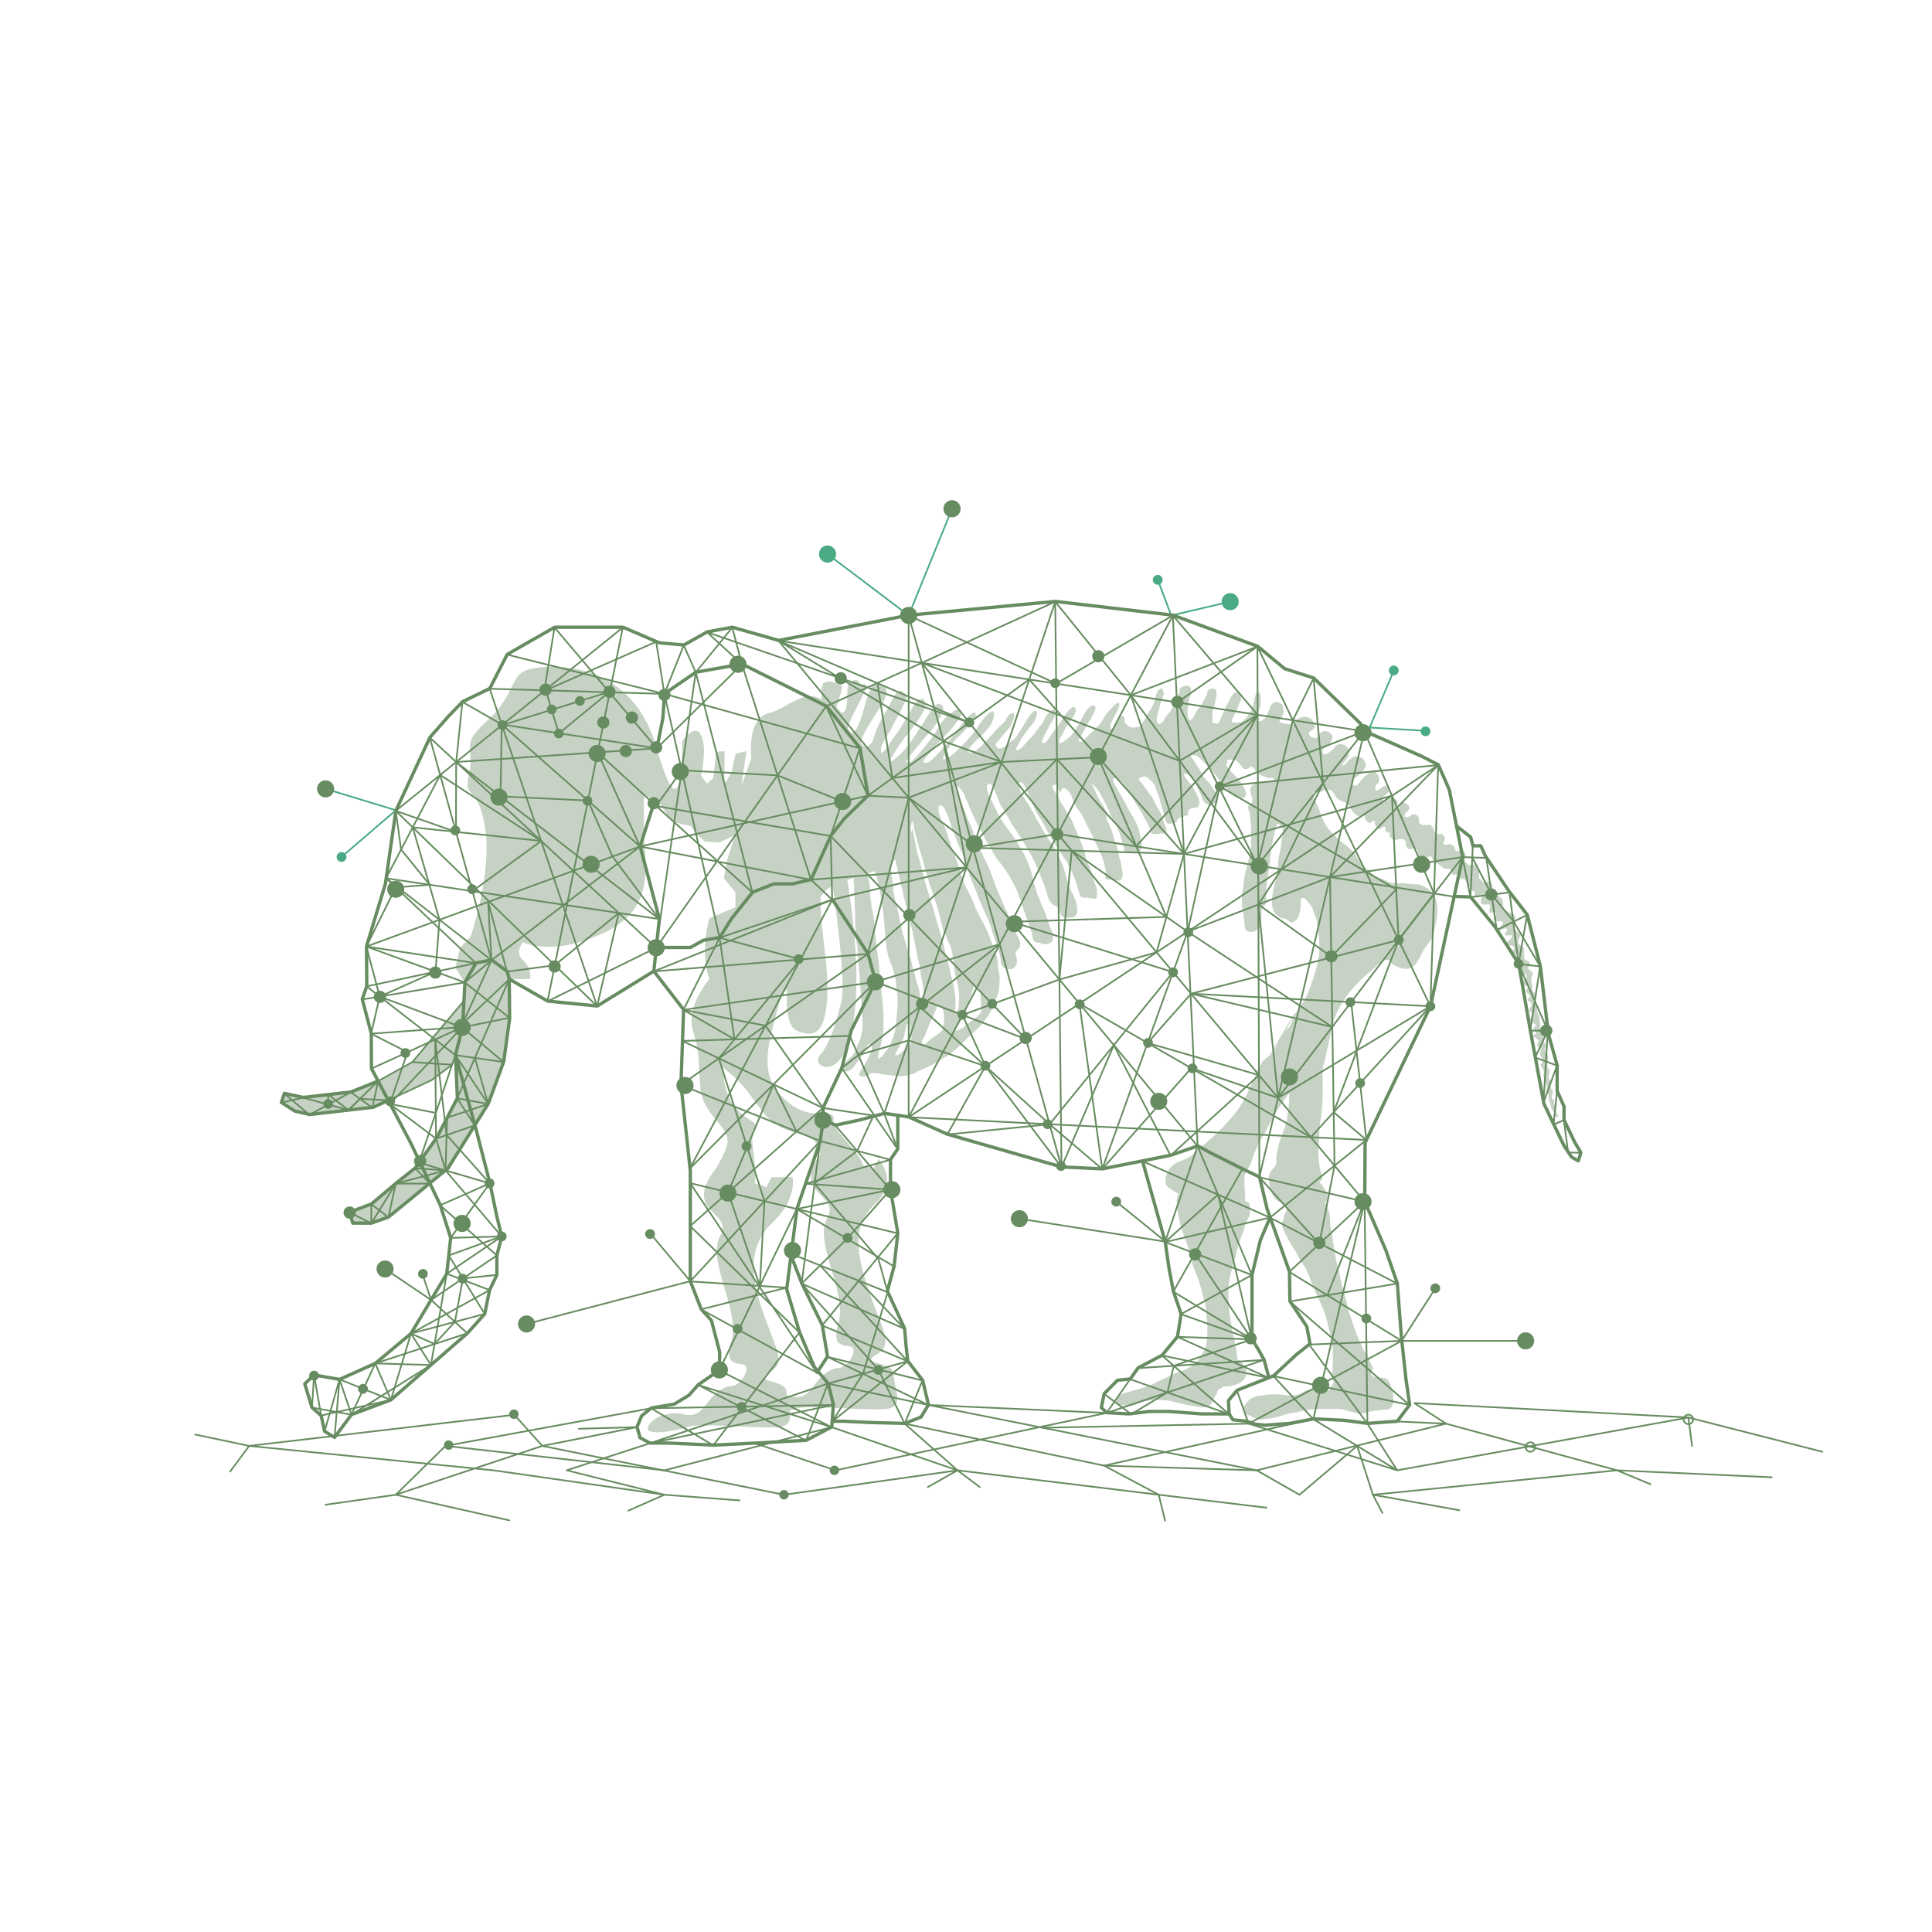 <svg xmlns="http://www.w3.org/2000/svg" viewBox="0 0 1160.7 1160.7"><defs><style>.cls-1,.cls-2,.cls-3,.cls-7{fill:none;}.cls-2{stroke:#49aa84;}.cls-2,.cls-3,.cls-7{stroke-linecap:round;stroke-linejoin:round;}.cls-3,.cls-7{stroke:#688c61;}.cls-4{fill:#688c61;}.cls-5{fill:#49aa84;}.cls-6{fill:#c6d2c4;}.cls-7{stroke-width:2px;}</style></defs><title>Asset 73</title><g id="Layer_2" data-name="Layer 2"><g id="SVGs_Himpanzee_colours" data-name="SVGs + Himpanzee colours"><rect class="cls-1" width="1160.7" height="1160.7"/><line class="cls-2" x1="571.97" y1="305.66" x2="545.9" y2="369.74"/><line class="cls-2" x1="497.17" y1="332.88" x2="545.9" y2="369.74"/><polyline class="cls-2" points="195.62 473.93 237.84 486.78 206 514.1"/><polyline class="cls-3" points="911.44 805.55 842.08 805.55 862.37 773.97"/><polyline class="cls-2" points="856.42 439.05 822.86 437.09 837.45 402.81"/><polyline class="cls-2" points="739.05 361.47 703.65 369.74 695.55 348.34"/><polyline class="cls-3" points="390.44 740.76 414.72 769.69 316.34 795.41"/><polyline class="cls-3" points="253.76 765.31 258.98 780.99 231.35 762.37"/><polyline class="cls-3" points="670.62 721.94 700.29 745.97 612.42 732.17"/><circle class="cls-4" cx="916.57" cy="805.55" r="5.14"/><circle class="cls-4" cx="612.42" cy="732.17" r="5.14"/><circle class="cls-4" cx="316.34" cy="795.41" r="5.14"/><circle class="cls-4" cx="231.35" cy="762.37" r="5.14"/><circle class="cls-5" cx="739.05" cy="361.47" r="5.14"/><circle class="cls-5" cx="497.17" cy="332.88" r="5.14"/><path class="cls-4" d="M393.47,741.37a2.94,2.94,0,1,1-2.94-2.93A2.94,2.94,0,0,1,393.47,741.37Z"/><circle class="cls-4" cx="254.09" cy="765.31" r="2.93"/><path class="cls-4" d="M673.56,721.94a2.94,2.94,0,1,1-2.94-2.94A2.94,2.94,0,0,1,673.56,721.94Z"/><circle class="cls-4" cx="862.29" cy="773.97" r="2.93"/><path class="cls-5" d="M859.35,439.35a2.93,2.93,0,1,1-2.93-2.93A2.94,2.94,0,0,1,859.35,439.35Z"/><path class="cls-5" d="M840.29,402.81a2.94,2.94,0,1,1-2.94-2.94A2.94,2.94,0,0,1,840.29,402.81Z"/><path class="cls-5" d="M698.48,348.34a2.94,2.94,0,1,1-2.93-2.94A2.93,2.93,0,0,1,698.48,348.34Z"/><path class="cls-5" d="M208.13,514.85a2.94,2.94,0,1,1-2.94-2.94A2.94,2.94,0,0,1,208.13,514.85Z"/><polyline class="cls-6" points="305.87 588.38 306.07 612.16 302.51 638.02 293.24 663.23 269 702.08 233.36 731.31 223.07 734.96 211.8 734.96 210.06 728.36 223.07 723.44 237.74 711.08 249.4 701.8 262.33 683.54 274.69 659.84 273.55 633.88"/><polyline class="cls-6" points="302.36 601.78 291.65 618.69 277.34 635.34 259.28 648.93 224.41 665.33 185.88 669.73 176.94 667.62 168.98 662.47 170.76 657.01 182.2 659.47 198.22 657.43 210.69 656.19 228.16 649.18 247.72 638.07 285.06 593.75"/><path class="cls-6" d="M426.24,588.15s-14.42,16.38-9.92,31.05,2.87,17.41,4.52,34.83,19.64,23,15.71,34.85-12.93,18.65-5.62,25.85,24.17,5.62,23-10.12-3.78-21.39,0-26.71-16.6-4.77-19.28-31.73,36.87-41.42,45.82-63.54S432.79,557.09,426.24,588.15Z"/><path class="cls-6" d="M428.1,612.08s-3,21.61,8.83,31.38,12,12.95,23,26.57,29.09,8.41,32.31,20.43-.51,22.69,9.55,24.67S525,706.51,515.41,694s-14.94-15.77-14.68-22.33-16.48,5.17-33.58-15.86,8-54.88,3.25-78.27S416.46,582.55,428.1,612.08Z"/><path class="cls-6" d="M453.35,710.78l7.08,2.26,3.1-5.79h12.59s3,12.82-11.39,26.59-14.7,29.52-6.92,52.82,15.27,31.75,4.4,38,10.32,3.88,10.32,11.61,6.54,19-3.2,20.85-48.05-2.62-55.49,0-26.18,5.81-24.69.47,12.46-10.21,21-8,11.57-2.38,15.69-7.87,9.66-9,13.49-9,9.26-5.62,9.12-10.87-14.74,2.62-9.12-16.11-15.13-48.33-6.63-63.32-23.84-13.29-2.22-41Z"/><path class="cls-6" d="M517.68,699.91l7.08,2.27,3.09-5.79s12.47,13-1.94,26.77-11.55,29.34-3.77,52.64,15.27,31.75,4.4,38,10.32,3.87,10.32,11.61,6.54,19-3.2,20.85-48-2.62-55.5,0-26.18,5.81-24.68.47,12.46-10.21,21-8,11.57-2.38,15.69-7.86,9.66-9,13.49-9,9.25-5.61,9.12-10.86-14.74,2.62-9.12-16.11-15.14-48.33-6.63-63.32-23.84-13.29-2.22-41Z"/><path class="cls-6" d="M501.88,428.44c-14.67-21.11-26.55-3.14-40,0s-10.49,27-10.49,27l-6,17,3-21.12-6.46,1.5-2.51,11.51-4.14,6.59v-19.6l-5,.32-1.76,15.79-3.76,3.37L421.17,466s3.95-16.86,0-24.35-11.41,3.72-11.41,3.72,1.13,61.47-15.17,4.23S324,399.09,315.35,403s-6.75,15.74-23,30.35S285.4,448.65,281.77,465s5.1,4.74,9.6,32.08-8.62,65.57-8.62,65.57l-6.36,7-2.83,11.62,5.67,9L277.83,617l-4.27,16.85,32.31-45.5,12.66-.23a13.18,13.18,0,0,0-4.33-11.27c-5.4-4.85,0-10.79,0-10.79s17.26,9.09,48.58-5.58,24.67-40.74,24.21-58.7,0-24.2,0-24.2l9,4.11,5.46,9,3.6,3.23,10.12,2.42,3,4.63,5.42,4.64,8.57.56,9.58-4.42-4.48,13.32-2.43,12.51,7,8.49v9l-15.65,6.6s-6,20.79,0,36.4,27.17,4.06,46.29-1.55c.41-.12.79-.25,1.17-.38-1.39,11.44-2.36,29.69,5,33,10.86,4.86,17.23,1.18,18.36-20.58C498,581,492.48,555.37,493,538.9a17,17,0,0,1,7.18-6.62c1.19,8.06,8.31,57.33,5.17,70.05-3.42,13.86-7.38,25.63-12.74,31.55s8.8,14.69,16.4-5.25,7.08-56.76,0-100c14.22-4.71,32.57-7.87,36.94-24.67C553,476.8,516.56,449.55,501.88,428.44Z"/><path class="cls-6" d="M508.52,522.12a2.23,2.23,0,0,0-.55,2l3.93-1.84a2.37,2.37,0,0,0-.67-.9C510.19,520.49,509.23,521.31,508.52,522.12Z"/><path class="cls-6" d="M600,583.68c-.08-.76-.26-1.5-.37-2.26-.15-1.07,0-2.19-.13-3.27a29.52,29.52,0,0,0-2-7.29c-.37-1-.55-2.1-.95-3.09-.32-.81-.81-1.56-1.17-2.36a12.47,12.47,0,0,1-.46-1.55c-.14-.44-.39-.84-.53-1.29-.24-.82-.67-1.55-.89-2.34-.12-.45-.46-.9-.63-1.36s-.59-1.12-.85-1.7c-.65-1.46-1.32-2.88-2.11-4.27-.4-.7-.8-1.39-1.23-2.06a24.81,24.81,0,0,1-1.32-2.75c-.42-.89-.94-1.69-1.31-2.61-.6-1.47-1-3-1.65-4.47a63.73,63.73,0,0,0-3.44-6.61,43.63,43.63,0,0,1-3.52-9.14c-1.11-3.83-2.41-7.72-3.89-11.42a49.53,49.53,0,0,1-2.79-7.64A13.4,13.4,0,0,0,570,504c-.26-.69-.36-1.42-.58-2.12a45.14,45.14,0,0,0-2.14-5.53c-.43-.91-.87-1.82-1.24-2.75-.26-.67-.68-1.25-.91-1.93-.4-1.24-.84-2.47-1.3-3.69-.53-1.4-1.37-2.67-1.86-4.08s-.9-3.05-1.48-4.54c-.52-1.33-1.32-3.28-2.9-3.56a14,14,0,0,0-2.42,0h-3.68a11.71,11.71,0,0,0-2,0c-1.43.27-2.4,2.27-2.86,3.47-.7,1.8-1.18,3.71-1.75,5.55a13.38,13.38,0,0,0-.77,3.48,23.24,23.24,0,0,1-.13,3c-.19,1.14-.59,2.22-.72,3.37a34.28,34.28,0,0,0-.2,4.06,16.7,16.7,0,0,1-.11,4.36,9.6,9.6,0,0,1-1.82,2.93,20.76,20.76,0,0,1-3.3,3.26c-.44.36-.9.71-1.34,1.06.07.26.15.53.22.8a32.05,32.05,0,0,1,.93,3.87c.16,1,.43,2.06.59,3.1.09.55.15,1.14.29,1.68s.42,1.13.55,1.76c.19.94.32,1.89.58,2.82s.61,2,.8,3.07.38,2,.58,3c.23,1.2.66,2.29,1,3.48.52,2.13.69,4.32,1.3,6.44a62.66,62.66,0,0,1,1.51,6.15c.5,2.66,1.36,5.27,2,7.91.53,2.29,1.29,4.54,1.73,6.85.54,2.76,1.13,5.52,1.57,8.29.21,1.37.6,2.68.89,4,.26,1.18.4,2.37.7,3.53a42.67,42.67,0,0,1,1.39,7.76c.13,1.61.62,3.18.87,4.77.19,1.2.38,2.4.56,3.6.15,1,1.6,9.87-.84,9.13-.24-.83-.4-1.7-.64-2.53-.47-1.63-.48-3.28-.85-4.92s-.9-3-1.38-4.54-.83-3.16-1.17-4.74c-.36-1.73-1-3.36-1.47-5.06-.3-1.17-.52-2.35-.85-3.51s-.78-2.29-1.18-3.42c-1-2.78-1.64-5.6-2.44-8.42-.35-1.23-.8-2.41-1.17-3.63s-.62-2.55-.9-3.82c-.67-3.15-1.36-6.3-2-9.45-.55-2.61-1.17-5.24-1.88-7.82a30.32,30.32,0,0,1-1.18-7.51c0-2.38-.75-4.61-.95-7a61.32,61.32,0,0,0-.86-7.65c-.41-1.89-.92-3.77-1.24-5.68-1,.79-1.85,1.65-2.85,2.39a34.67,34.67,0,0,1-3.44,2.14c-1.44.83-2.75,1.69-4.43,1.74-1.49.05-2.91.06-4.42.2l-6.43,3a8.94,8.94,0,0,1,.61,2.33,27.51,27.51,0,0,1,.33,3.84c0,1.38.22,2.73.21,4.11,0,2.75.14,5.46.23,8.21.11,3.35.41,6.68.4,10a61,61,0,0,0,.16,6.63c.2,2,.35,3.9.52,5.85.09,1,.12,2,.2,3,.11,1.28.44,2.54.55,3.83.24,2.69.07,5.42.47,8.09a43.38,43.38,0,0,1,.4,4.56c.06,1.73.37,3.43.43,5.16.1,3.06.55,6.08.68,9.14s.45,5.9.6,8.86c.27,5.13,1,10.32-.21,15.39-.2.81-.32,1.66-.54,2.46s-.67,1.64-1,2.48a19.82,19.82,0,0,1-.83,2c-.38.84-.61,1.74-1,2.58a14.78,14.78,0,0,1-3.39,4.78,21.58,21.58,0,0,0-3.89,4.68c-.63,1-1.16,2.83.21,3.35a5,5,0,0,0,3.29-.24,9.06,9.06,0,0,0,1.77-1.45,13.32,13.32,0,0,0,1.29-1.41c.64-.78,1-1.75,1.67-2.5a27.48,27.48,0,0,0,1.71-2.16c.33-.45.62-.93.91-1.4a20.16,20.16,0,0,0,1.37-2.08c.4-.84.84-1.68,1.21-2.53a5,5,0,0,1,1-1.8,1.59,1.59,0,0,1,1-.64,1.17,1.17,0,0,1,1.26.85,6,6,0,0,1,.11,2,4.47,4.47,0,0,1-.62,2.42c-.53,1-1,2.08-1.49,3.14-.58,1.26-1.33,2.41-2,3.64-1,1.86-2.29,3.5-3.21,5.39-.41.82-.51,1.41.49,1.75a5.52,5.52,0,0,0,3.41.07,14.73,14.73,0,0,0,2.22-1.28c1.09-.73,3.08-.54,4.33-.41,1.64.16,3.23.68,4.86.81,2.89.23,5.7.88,8.61.87a19.16,19.16,0,0,0,4.34-.32c.93-.22,1.82-.48,2.73-.76.43-.14.86-.09,1.26-.19s.53-.34.82-.49a40,40,0,0,1,3.91-2,32.14,32.14,0,0,0,3.62-1.45c1.54-.82,3-1.66,4.61-2.42s3.2-2,4.82-2.91,2.85-1.81,4.25-2.8,2.53-2,3.8-3a40.42,40.42,0,0,0,4.47-4.21c4.14-4.43,9.29-8.1,12.79-13.09.88-1.26,1.8-2.5,2.66-3.78a32.16,32.16,0,0,0,1.61-2.94c.52-.95.82-2,1.26-2.95.56-1.25,1-2.54,1.48-3.83a26.19,26.19,0,0,0,1.3-4.26,29.85,29.85,0,0,0,.35-3.65c.08-1.31.21-2.66.23-4A31.37,31.37,0,0,0,600,583.68ZM535,627a22.44,22.44,0,0,1-2.43,4.11c-.37.59-.86,1.08-1.25,1.66a13.67,13.67,0,0,1-.85,1.29,5.85,5.85,0,0,1-1.79,1.38,5.29,5.29,0,0,1-.79.51c-.95.22-.33-1.66-.27-2.12a23.31,23.31,0,0,1,1-4.2c.19-.55.47-1.1.64-1.66.21-.73.23-1.49.4-2.23a37,37,0,0,0,.84-4.7,56.79,56.79,0,0,0,.28-6.4c0-2.2.09-4.42-.1-6.63-.25-2.65-.23-5.33-.67-8-.51-3-.58-6.07-.86-9.08q-.89-9.3-2-18.56c-.55-4.6-1.23-9.13-1.48-13.76-.13-2.25-.42-4.51-.66-6.76a50.24,50.24,0,0,0-1.06-5.44c-.43-2-.56-4-.88-6a34.31,34.31,0,0,1-.45-5.81,17.88,17.88,0,0,0-.08-3c-.14-.94-.47-1.85-.63-2.8a44.87,44.87,0,0,0-1.06-5.38c-.23-.79-.35-1.34.46-1.88a2.58,2.58,0,0,1,1.54-.19l.66.22c-.17.52.54.55.89.67s.56.16.82.65a16.15,16.15,0,0,1,1.58,4.06c.57,2.45,1.07,4.92,1.65,7.37s.83,5.22,1.24,7.83c.44,2.84.93,5.63,1.16,8.5s.58,5.67.76,8.52a78.49,78.49,0,0,0,.89,8.93,43.63,43.63,0,0,0,1.21,6.41c1.46,4.36,3.24,8.53,4.09,13.08.3,1.6.37,3.18.52,4.8.13,1.4.51,2.71.71,4.09a52.75,52.75,0,0,1,.15,7.44c0,2.82-.41,5.65-.62,8.46a44.82,44.82,0,0,1-.87,7.12A67,67,0,0,1,535,627Zm12.5-2.6a7,7,0,0,1-1.53,4.2,15.26,15.26,0,0,1-1.67,1.23c-.8.59-1.5,1.35-2.25,2-1.22,1.06-2.51,2.33-4.21,2.15a3.35,3.35,0,0,1,.4-1.28,15.33,15.33,0,0,1,1.12-2.17c.9-1.56,1.82-3.12,2.6-4.74a24.38,24.38,0,0,0,1.6-5.3c.35-1.49.76-3,1-4.49.05-.39.12-.79.17-1.2l.19-2.19a12.54,12.54,0,0,1-.19,2.19l0,.46a1.7,1.7,0,0,1,1.72.44,10.46,10.46,0,0,1,.54,2.94A27.33,27.33,0,0,1,547.51,624.36Zm19.61-9.79c-.11,1-.39,2.08-.58,3.11a5.41,5.41,0,0,1-2.29,3.05c-2.07,1.63-4.4,2.87-6.37,4.64-.76.67-1.62,1.85-2.72,1.92-.39,0-1.27-.1-1.43-.59-.1-.31.17-.64.25-.93s.15-.7.25-1a12.65,12.65,0,0,1,.78-1.39c1.49-2.78,2.36-5.89,3.66-8.75,1.22-2.66,2.44-5.3,3.59-8a3.28,3.28,0,0,0,.48-1.71l0,0-1.51,1.94a4.6,4.6,0,0,1,1.51-1.94l0,0v0a4.78,4.78,0,0,1,.91-.52,2.81,2.81,0,0,1,2.13,1.1c1.33,1.52,1.38,3.95,1.39,5.84A32.68,32.68,0,0,1,567.12,614.57Zm2.66-35.66c-.56-2.34-1.42-4.6-1.92-7-.59-2.78-1.21-5.58-2-8.31-1-3.38-2.16-6.72-3.09-10.14s-1.74-6.73-2.81-10c-1-3-1.86-6-2.81-8.93s-1.54-5.85-2.34-8.78c-.33-1.22-.73-2.42-1.06-3.64-.41-1.51-.69-3-1.1-4.57-.65-2.42-1.5-4.8-2-7.26-.23-1.2-.41-2.41-.65-3.61-.2-1-.54-2-.69-3a20,20,0,0,0-.36-2.32c-.36-1.37-.72-2.73-1-4.12l-.39,3.35a13.37,13.37,0,0,1-.2-4.59,10.62,10.62,0,0,1,.6-2.36c.9-.15,1,3.1,1.11,3.56a31.36,31.36,0,0,0,1.2,4.86c.7,2.36,1.1,4.81,1.86,7.15.69,2.15,1.3,4.33,2,6.49.87,2.85,1.55,5.76,2.35,8.62.28,1,.7,2,1,3,.33,1.3.53,2.6,1,3.87.5,1.49,1.13,2.91,1.58,4.42s.91,3,1.43,4.55a69,69,0,0,1,2.17,6.61c.34,1.42.67,2.79,1.08,4.19.36,1.23.62,2.51.91,3.76.25,1.09.46,2.2.75,3.28a16.13,16.13,0,0,0,1.49,3.31,7.35,7.35,0,0,1,.66,1.8,17,17,0,0,0,1.05,2.35c.52,1.1,1.07,2.2,1.48,3.35a31.16,31.16,0,0,1,1.39,6.19c.26,1.79.57,3.57.72,5.37a42.17,42.17,0,0,0,1.42,8.19,39,39,0,0,1,1.6,10.18c0,1.3-.07,2.59-.16,3.88s0,3.15-.8,4.41c-.17.27-1.06,1.4-1.39,1.33a7.65,7.65,0,0,1,.07-2.7,29.69,29.69,0,0,0,.08-4.9,52,52,0,0,0-1.26-9.3C571.61,587.27,570.78,583.07,569.78,578.91Zm19.6,28.88a4.18,4.18,0,0,1-1.07,1.6c-2.23,2.71-5.47,4.29-8.13,6.54a13.49,13.49,0,0,1-5.32,3.15,3.35,3.35,0,0,1-1.51.07c-.09-.38.65-1.18.85-1.44.52-.7,1-1.43,1.55-2.11a22.92,22.92,0,0,0,1.71-2.71,15,15,0,0,0,1.4-2.58c1.16-3.06,2.35-6.11,3.42-9.2,1-2.9,2.08-5.79,2.84-8.77,0-.12.06-.26.09-.41a3.85,3.85,0,0,0-1.08-.08l1.54-1.11a2.21,2.21,0,0,0-.46,1.19,3.45,3.45,0,0,1,1.57.74,3.4,3.4,0,0,1,2,2.3,16.84,16.84,0,0,1,.35,3.95c.07,2.13.24,4.27.27,6.4A11.34,11.34,0,0,1,589.38,607.79Z"/><path class="cls-6" d="M536.5,510.36a9.82,9.82,0,0,0-.54-1.49c-.38-.79-.68-1.28-1.6-1.4l1,1a3,3,0,0,0-1.16.11c-1.39.63-1,2.3-.82,3.51,0,.23.07.45.11.68l.25-.21C534.63,511.8,535.57,511.08,536.5,510.36Z"/><path class="cls-6" d="M761.78,635.77q4.68-6.35,8.72-13.11l2.58-4.8c1.56-2.91,3.1-5.82,4.9-8.6,1.49-2.33,3.26-4.45,4.76-6.77a45.31,45.31,0,0,0,4.12-8.74c1.14-3.08,2.27-6.26,3.18-9.41a53.23,53.23,0,0,0,1.6-26.86c-.28-1.3-.3-2.69-.47-4a18.31,18.31,0,0,0-1.46-4.13c-.51-1.29-.73-2.68-1.3-4a10.65,10.65,0,0,0-1.34-1.92,30.77,30.77,0,0,0-2.13-2.52c-.48-.5-.73-1.11-1.42-1.27a5.84,5.84,0,0,0-2,.05,11,11,0,0,0,0,2.57,20.13,20.13,0,0,1-.36,4.24,36.75,36.75,0,0,1-1,3.87,6.17,6.17,0,0,1-2.18,2.86,2.78,2.78,0,0,1-2.61.87c-1-.3-1.56-1.4-2.51-1.84s-2.29-.46-3.38-.9a9.94,9.94,0,0,1-3-2.08,6.34,6.34,0,0,1-1.65-3.09,14.33,14.33,0,0,1-.74-3.41,43.53,43.53,0,0,1,.82-7.62c.43-3.14,1.72-6,2.06-9.17.17-1.66.49-3.28.73-4.93s.11-3.16.35-4.74c.33-2.11.85-4.2,1.29-6.3a36.1,36.1,0,0,0,.53-4.16c.3-3.42,2.22-7.22-.62-10.08-.23-.22-1-1-1.43-1s-.67,1.07-.81,1.48a69.13,69.13,0,0,0-2.51,9.39,67.87,67.87,0,0,0-1.16,7.76c-.1,1.76-.34,3.52-.51,5.28-.33,3.42-.92,6.79-1.47,10.18a57.49,57.49,0,0,0-.74,9.44c0,1.44.39,3.61-.41,4.92-.67,1.1-1.64,1.77-2.1,3a7.65,7.65,0,0,0-.23,2.78c0,1.11,0,2.21-.11,3.31-.24,2.48-.93,5.06-3.07,6.6a6,6,0,0,1-4.54.81c-2.47-.57-2.38-3.47-2.55-5.46a65.77,65.77,0,0,0-1.2-8.16,21.46,21.46,0,0,1-.23-4.67c0-1.47-.1-3,0-4.42.16-1.73.62-3.42.81-5.16s.38-3.3.66-4.94c.31-1.87.83-3.69,1.29-5.53.51-2,1-4.05,1.54-6.07a36.07,36.07,0,0,0,1.14-10.35c0-2.89.09-5.8,0-8.68-.06-2-.42-4-.5-6a9,9,0,0,0-.5-2.42,14.33,14.33,0,0,1-.73-1.88,3,3,0,0,1,1.49-3.32c.34-.17.36-.05.6-.39a2.78,2.78,0,0,0,.36-1.26c.18-1.55-.52-3-.94-4.5-.57-2-.29-3.63,1.41-4.95a4.42,4.42,0,0,1,2.26-.76c.85-.16,1.71-.18,2.56-.36s1.94-.65,2.92-.76c1.2-.12,2.39.08,3.59-.13.69-.12,1.64-.15,1.28-1-.27-.65-.88-1.5-1.62-1.61l.09-.12-.42.69a4.89,4.89,0,0,1-2.53-.46,3.08,3.08,0,0,0-.7-.3c-.63-.2-1.26-.41-1.89-.64a9.89,9.89,0,0,1-2.49-1.6c-.7-.54-1.68-1.13-2-2a3.27,3.27,0,0,0-2-1.85,1.2,1.2,0,0,0-1.16.53,3.83,3.83,0,0,1-2.09.9c-1.34.07-2-.82-2.73-1.78a6.73,6.73,0,0,0-1.54-1.7,9.83,9.83,0,0,1-1.52-1.64,4.58,4.58,0,0,0-2.58-.51c-.8-.08-1.61-.15-2.42-.21a2.33,2.33,0,0,0-.52,1.32c-.22.74-.4,1.48-.55,2.24.06.6.27.56.74,1.17,3.34,4.24,7.78,7.58,10.06,12.61.66,1.44,1.42,3.05.78,4.62-.32.79-.51.93-1.33,1a10.19,10.19,0,0,1-4.46-.37,16.38,16.38,0,0,1-2.39-1.48,12.93,12.93,0,0,1-3.1-2.94c-.52-.8-1.06-1.6-1.6-2.39s-1.16-1.39-1.77-2.06c-2.12-2.48-4-5.14-6-7.71a29.92,29.92,0,0,0-1.88-2.33c-.71-.62-1.44-1.21-2.2-1.77-1.07-.92-2-2-3.08-2.9a5,5,0,0,0-2.79-1.61c-.48.07-1,.12-1.47.15a4.31,4.31,0,0,0-.95,0,3.5,3.5,0,0,0,.62,1.29q.62.8,1.2,1.62c.52.91,1.05,1.81,1.58,2.71a60.56,60.56,0,0,1,3.78,6.09,7.63,7.63,0,0,0,.61,1.4c.2.23.54.32.78.51a16.63,16.63,0,0,1,1.27,1.51c.66.73,1.29,1.48,1.87,2.26.79,1.15,1.59,2.3,2.4,3.43a13.29,13.29,0,0,1,1.67,2.61,9.91,9.91,0,0,1,.2,5.1c-1.91,0-3.6,2.15-5.56,1.09a9.47,9.47,0,0,1-2.61-2.06,10.81,10.81,0,0,1-1.53-3.69c-.66-1.91-2.08-3.43-2.6-5.43-.35-1.31-.36-3.07-1.24-4.15s-1.92-1.33-2.92-2a4.94,4.94,0,0,0-2.65-1.2,1.3,1.3,0,0,0-1,.36,13.14,13.14,0,0,0,1.74,2.83c.94,1.44,2.24,2.58,3.19,4a40.21,40.21,0,0,1,2.71,4.78,14,14,0,0,1,1.58,4.35c.18,1.46.14,3.14-1.33,3.77-1.17.5-2.59.23-3.73.79a4.13,4.13,0,0,0-1.51,1.91c-.2.59.22,1.07.1,1.62-.07.29-.17.27-.47.36a4.3,4.3,0,0,0-1,.44,7,7,0,0,1-2.09.67,5.89,5.89,0,0,0-2.15.8,3.37,3.37,0,0,0-.7.38,3.62,3.62,0,0,0-.23.68,4.28,4.28,0,0,0-.52,1.45c-.64.1-1.3.12-1.94.24s-1.39.44-2.13.51c-1.48.13-1.86-.45-2.37-1.78a23.8,23.8,0,0,1-.81-3.2c-.23-1-.68-2-.9-3a30.62,30.62,0,0,0-1.08-3.53c-.48-1.38-.69-2.84-1.1-4.23s-1.12-2.89-1.7-4.35-.69-2.86-1.6-4a22.09,22.09,0,0,0-2.36-2.38,6.54,6.54,0,0,0-2.53-1.76,3.8,3.8,0,0,0-2.38.17c-.47.23-1.5.7-1.74,1.21s.91,1.55,1.24,1.94c1.43,1.71,2.74,3.53,4,5.33a20,20,0,0,0,1.56,2.1,10.52,10.52,0,0,1,1.66,2.51c1.47,2.82,3,5.62,4.58,8.4,1.24,2.19,1.53,4.73,2.59,7a9.23,9.23,0,0,1,1,4,1.27,1.27,0,0,1-.18.92,2,2,0,0,1-.94.35,13.3,13.3,0,0,1-2.35.19c-.75.06-1.44.35-2.19.37-.53,0-1.07,0-1.6,0a3.93,3.93,0,0,1-1.13-.13c-.42-.13-.42-.2-.62-.57a15,15,0,0,1-.66-1.92c-.3-.78-.75-1.49-1.06-2.27-.86-2.08-2.08-4.07-3.11-6.08-1.31-2.58-2.95-4.95-4.49-7.39-.57-.89-1.11-1.8-1.64-2.71-.63-1.08-.9-2.28-1.51-3.37a23.18,23.18,0,0,0-2.6-3.48c-.81-1-1.47-2-2.3-3a9.25,9.25,0,0,0-2.89-2.31,4,4,0,0,0-2.36-.43c-.91.41,0,2.55.28,3.15a41.51,41.51,0,0,0,3.1,5.81c1.28,2,2.46,4,3.59,6,.53,1,.95,2,1.41,3,.35.74.84,1.38,1.26,2.08.56.94,1,1.92,1.63,2.83a15,15,0,0,1,1.49,2.65c.51,1.2,1.13,2.32,1.67,3.5a20.66,20.66,0,0,1,1.06,3.92,26.78,26.78,0,0,1,.87,4.33c.07,1.08.44,2.1.52,3.17a5.55,5.55,0,0,1-.78,2.91c-.17.34-.37,1.05-.75,1.18a5.61,5.61,0,0,1-1.53,0h-1.79a14.39,14.39,0,0,1-3.65-.26c-.61-.15-1.63.07-2-.53a3,3,0,0,1-.19-1.25,12.5,12.5,0,0,0-.79-2.66c-.78-2.29-1-4.74-2-7s-1.94-4.43-3.05-6.57c-.57-1.1-1.21-2.09-1.86-3.14a16.32,16.32,0,0,1-1.15-2.88c-.84-2.2-2.18-4.19-3.07-6.38-.48-1.19-1.32-2.16-1.87-3.31a15.61,15.61,0,0,0-1.14-2.23,27.87,27.87,0,0,0-2.77-3.54c-.33-.34-1.11-1.28-1.68-1.14a5.75,5.75,0,0,0,.89,1.63,11.82,11.82,0,0,1,.86,1.84c.74,1.84,1.65,3.63,2.55,5.4a42.58,42.58,0,0,0,2.35,4,13.77,13.77,0,0,1,1.51,2.8,7.88,7.88,0,0,1,.72,3.48c0,.57-.37,1.46-.15,2,.08.2.4.52.5.74.19.39.39.76.6,1.14.68,1.26,1.12,2.63,1.71,3.93,1.12,2.48,1.42,5.19,2.42,7.71a31.54,31.54,0,0,1,1.44,3.68c.4,1.57.66,3.18.93,4.77a25.23,25.23,0,0,0,.92,3.22c.27.87.36,1.88.54,2.78s.22,1.64.37,2.45a9.09,9.09,0,0,1,.34,2.93c0,.35-.16.69-.22,1a6.32,6.32,0,0,1-.15,1.09c-.13.3-.29.37-.55.55s-.68.59-1,.77-.57,0-1,0a13.07,13.07,0,0,0-1.77,0,10.14,10.14,0,0,1-1.72-.55,8.42,8.42,0,0,0-1.42,0,5.74,5.74,0,0,1-1.49-.18c-.23,0-.84-.18-1-.37-.28-.39.12-1.51.19-2,.36-2.28-.26-4.28-.8-6.5a44.24,44.24,0,0,0-3.55-9.35c-1.75-3.5-3.13-7.19-5-10.65-.83-1.54-1.73-3.05-2.41-4.66a37,37,0,0,0-2.76-5.44c-1.14-1.8-2.57-3.39-3.62-5.25a31.62,31.62,0,0,1-1.69-3.7,19.16,19.16,0,0,0-2.17-4.57,13.28,13.28,0,0,0-2.53-2.05c-.57-.44-.81-.32-1.35,0-.31.2-.56.28-.72.59-.26.49-.17,1.41-.69,1.74a1.77,1.77,0,0,1-.54-.88c-.16-.46-.53-.78-.69-1.23a7.31,7.31,0,0,1-.36-1.12c-.14-.67.24-1.08-.57-1.24a8,8,0,0,0-1.47,0c-.57,0-.9,0-1.06.69a2.72,2.72,0,0,0,.32,1.38,10.18,10.18,0,0,0,1.5,2.57,41.69,41.69,0,0,1,2.23,4.3c.93,1.72,2.19,3.23,3.16,4.92s1.79,3.18,2.75,4.72a23.22,23.22,0,0,1,1.78,3c.51,1.17.93,2.38,1.43,3.55.65,1.55,1.5,3,2,4.61.29.85.55,1.68.9,2.5.49,1.12,1.07,2.17,1.47,3.33s.89,2.47,1.37,3.7c.82,2.1.89,4.32,1.6,6.44a29.16,29.16,0,0,0,1.39,2.8c.46,1,.81,2,1.19,3.06.52,1.39.64,2.88,1.16,4.26.17.46.42.89.6,1.35.32.82.53,1.7.8,2.54a18,18,0,0,1,1,3.13,23.6,23.6,0,0,1,0,2.66,11.65,11.65,0,0,1-.09,2c-.09.51-.07.77-.63.8a15.3,15.3,0,0,1-2.61-.27c-.5,0-1,0-1.54-.13a5.72,5.72,0,0,0-1.64-.3,3.61,3.61,0,0,1-2.4-.21c-.35-.16-.87-.18-1.13-.48s-.18-.84-.3-1.19a11.16,11.16,0,0,1-.51-1.61,33.54,33.54,0,0,0-1-3.57c-.51-1.55-1-3.06-1.63-4.56-.34-.8-.59-1.62-.92-2.42s-.75-1.41-1.12-2.12c-.72-1.38-1.29-2.84-2-4.23a23.59,23.59,0,0,0-1.72-2.69c-.57-.8-1.08-1.63-1.61-2.46s-1.18-1.6-1.72-2.44c-2.39-3.76-4.6-7.65-6.9-11.46-1.46-2.42-2.63-5-4.11-7.39a56,56,0,0,1-3.35-5.5c-.48-1-.82-2.12-1.33-3.13a12.07,12.07,0,0,1-1.19-2.71,23.77,23.77,0,0,0-1.82-4.36,27.59,27.59,0,0,0-2.94-5.62c-.38-.5-1.53-1.54-2.22-1-.49.41-.32,1.8-.25,2.31a16.4,16.4,0,0,0,1.59,4.73,55.43,55.43,0,0,0,3.66,5.64c1.28,2,2.26,4.09,3.44,6.12,1,1.76,1.85,3.6,3,5.32,1.26,2,2.29,4.05,3.45,6.1a51.39,51.39,0,0,0,3.55,5.33,60.55,60.55,0,0,1,3.67,5.95c.37.64.75,1.28,1.08,1.94.66,1.32,1,2.76,1.64,4.08a23.94,23.94,0,0,1,1.5,3.54c.41,1.3.83,2.59,1.24,3.89.32,1,.47,2.05.74,3.08s.64,1.8.89,2.74a17.87,17.87,0,0,0,1.94,4.7,37.41,37.41,0,0,1,1.87,4,22.84,22.84,0,0,1,1.46,4.72,12.17,12.17,0,0,1,.13,3.81A2.57,2.57,0,0,1,646,550.2a8.67,8.67,0,0,1-1.58.92,6.63,6.63,0,0,1-2.87.17,9.34,9.34,0,0,0-1.67-.14,4.36,4.36,0,0,1-1,0c-.86-.19-1.49-1.36-1.72-2.16-.41-1.46-.48-3.16-1.89-4.09a12.11,12.11,0,0,0-2.13-1,4.15,4.15,0,0,1-1.63-1.59,9,9,0,0,1-1.07-1.31,15,15,0,0,1-.71-1.71c-.46-1.22-.76-2.5-1.13-3.75a138.8,138.8,0,0,0-8.76-21.06,73.31,73.31,0,0,0-4.08-7.1c-1.09-1.69-2-3.46-3.13-5.13-1.34-2-2.6-4.09-4-6.09-1.16-1.71-2.1-3.52-3.14-5.29-.78-1.32-1.42-2.74-2.27-4-.55-.82-1.2-1.57-1.68-2.44-.82-1.46-1.36-3.1-2-4.64-.77-1.78-1.35-3.66-2.17-5.42a12.09,12.09,0,0,0-1.82-3.08c-.26-.27-1.36-.82-1.78-.53-.16.11-.31.73-.44.9s-.45.39-.5.55a4.27,4.27,0,0,0,.21,1.65c.14.7.32,1.4.5,2.08a16.9,16.9,0,0,0,.9,2.77c.31.69.74,1.32,1.08,2,1.88,3.75,3.57,7.56,5.73,11.17,1.1,1.85,2.4,3.57,3.59,5.36,1.39,2.09,3,4,4.5,6,.93,1.28,1.66,2.7,2.47,4s1.53,2.44,2.2,3.72,1.51,2.8,2.21,4.22,1.11,2.65,1.64,4c.47,1.16,1,2.32,1.36,3.5.53,1.56.8,3.18,1.19,4.77.7,2.81,1.57,5.58,2.35,8.37a31.23,31.23,0,0,0,1.67,4.31c.52,1.19.92,2.41,1.43,3.6,1,2.27,2.1,4.52,2.92,6.85.62,1.74,1,3.57,1.67,5.29.34.89.74,1.76,1.09,2.65a14.06,14.06,0,0,1,1,3,6.92,6.92,0,0,1-.54,4.11,1.47,1.47,0,0,1-.79.63,11.69,11.69,0,0,1-1.52.81,7.8,7.8,0,0,1-2.6.08c-1,0-2-.73-3-.75-2.24,0-3.53-1.39-3.82-3.66a11.24,11.24,0,0,0-.43-2.37c-.2-.6-.42-1.18-.6-1.78-.51-1.74-1.1-3.42-1.73-5.12-1-2.57-1.81-5.18-2.81-7.74-.44-1.11-.72-2.26-1.07-3.39-.49-1.59-1.16-3.11-1.7-4.67a34.45,34.45,0,0,0-1.58-4.06c-.56-1.11-1.12-2.22-1.73-3.3-1-1.74-1.89-3.56-3-5.23a67.45,67.45,0,0,0-4.43-6.18,38.49,38.49,0,0,1-3.88-5.51c-1.41-2.4-2.75-4.83-4.18-7.23-1.24-2.09-2.33-4.22-3.46-6.38-1.57-3-3.25-6-4.63-9.16-.83-1.86-1.84-3.66-2.58-5.55-.38-1-.63-2-1.08-2.94-.34-.73-.75-1.44-1.09-2.18a25.61,25.61,0,0,0-1.8-4.16,30,30,0,0,0-2.06-2.56,3.09,3.09,0,0,0-1.42-1.05c-.64-.15-1,.1-1.08.71a4.7,4.7,0,0,0,.54,2.16c.33,1,.92,1.76,1.2,2.72a19.52,19.52,0,0,0,1,2.07c.55,1.32,1.11,2.67,1.58,4s1.22,2.78,1.69,4.24,1.1,2.57,1.51,3.93c.59,2,1.71,3.71,2.45,5.61.43,1.11.72,2.25,1.14,3.36.56,1.49,1.24,2.93,1.8,4.43,2.38,6.47,5.91,12.4,8.36,18.83,1.93,5.06,3.64,10.24,5.94,15.14,1.21,2.58,2.1,5.28,3.44,7.8a53.68,53.68,0,0,1,3.09,6.72c.66,1.8,1.17,3.74,2,5.47.44.94,1,1.74,1.52,2.65s.89,1.77,1.3,2.65a6.05,6.05,0,0,1,.21,4,7.54,7.54,0,0,1-1.24,1.79c-.33.41-.69.77-1,1.19-.13.17-.25.15-.33.34a2.71,2.71,0,0,0,0,.57,25.87,25.87,0,0,0,.61,2.88,9.11,9.11,0,0,1,.1,3,5.53,5.53,0,0,1-.73,2.11,7.94,7.94,0,0,1-.85.78,2,2,0,0,1-.47.44,4,4,0,0,1-1.58.4,3.06,3.06,0,0,1-1.87,0,3.64,3.64,0,0,0-1.2-.37,1.51,1.51,0,0,1-1.13-.57,6.89,6.89,0,0,1-1.51-2.09,9.41,9.41,0,0,1-.3-2.43c-.07-.66-.19-1.32-.31-2-.28-1.56-.81-3-1.22-4.56-.71-2.7-1.85-5.21-2.7-7.86-.63-2-1.21-3.92-1.89-5.87-.59-1.68-1.07-3.37-1.82-5-.55-1.18-1.07-2.36-1.63-3.52-1-2-1.92-4-2.74-6.05-.92-2.27-1.68-4.61-2.66-6.86s-1.82-4.33-2.66-6.49c-1.93-5-3.34-10.19-5.3-15.18-.8-2.06-1.8-4.06-2.6-6.13-.57-1.46-1.07-2.93-1.67-4.37-.8-1.93-1.5-3.91-2.22-5.87-.44-1.19-.75-2.41-1.22-3.59-.36-.92-.53-1.9-.9-2.82-.3-.74-.65-1.46-1-2.19s-.74-1.53-1.13-2.29c-.54-1.05-1.74-2.57-3.07-2.09-.8.29-.65,1.31-.66,2s.56,1.58,0,1.89c-42.2,24.09-70.25-67.84-70.25-67.84v-6.35l1.06-3.36,3.23-1,4.07.84L506,412.1s-1.13,5.76-1.41,6.18-2,6.46-2,6.46,3.94,7,5.62.84S507.92,412,510.73,410s4.34-2,5.83.42,6.26-2.39,2.46,6-14.81,26.57-7.47,24,8.47-28.6,14.08-28.88,9.69,2.25,4.77,10.54-14.55,21.84-13,24.83l1.89,1.65c1.79.58,3.2-1,4.27-2.15a6.64,6.64,0,0,0,.55-.51,1.42,1.42,0,0,0,.18-.55c.26-.88.49-1.75.8-2.61.66-1.84,1.17-3.73,2-5.51.69-1.51,1.38-3,2.11-4.51,1.21-2.46,2.72-4.67,4.16-7,1.08-1.74,1.64-3.7,2.7-5.45.56-.92,1.07-1.86,1.67-2.76.28-.44.46-.9.74-1.34,1.05-1.63,2.84-1.57,4.09-.25.94,1,2.38,1.72,2.06,3.33a8.38,8.38,0,0,1-.67,1.5c-.26.6-.4,1.23-.64,1.83a49.85,49.85,0,0,1-2.31,4.48c-.77,1.46-1.41,3-2.16,4.41s-1.83,2.89-2.52,4.44a29.92,29.92,0,0,1-2.2,4.29c-1.07,1.65-2.15,3.31-3.08,5.05-.46.86-.9,1.75-1.34,2.63a6.8,6.8,0,0,0-.51,2.65c0,.31-.14,1.37.11,1.61s.62,0,.64,0c.63-.18,1.37-1.14,1.73-1.58,1.6-1.93,3-4.05,4.4-6.12,1.16-1.71,2.42-3.35,3.55-5.08,1.46-2.21,2.78-4.52,4.18-6.78.39-.63.76-1.27,1.17-1.89a24.9,24.9,0,0,0,1.87-2.88,35.07,35.07,0,0,1,1.78-3.38,12.35,12.35,0,0,1,2.35-3.06c.81-.65,2.4-1.77,3.57-1.34.58.21.77.8,1,1.32a5.41,5.41,0,0,1,.38,2.14,9.48,9.48,0,0,1-1.47,4.38,52,52,0,0,1-3.5,5.76c-1.14,1.59-2.38,3.14-3.58,4.68-1,1.27-1.95,2.55-3,3.79s-2,2.69-3,4c-.52.67-1,1.36-1.51,2.06a33.73,33.73,0,0,0-2.28,3.77c-.21.39-3.71,5.19-2.09,5.32.37,0,.87-.41,1.15-.59a33.49,33.49,0,0,0,2.62-2.14,35.29,35.29,0,0,0,5.59-5.74c1.6-2.06,3.08-4.19,4.56-6.33,1.11-1.6,2-3.3,3.07-4.93.6-.94,1.32-1.8,1.93-2.74.41-.64.81-1.28,1.19-2,.94-1.61,2-3.15,3-4.71a26.23,26.23,0,0,1,2.17-2.75,15.28,15.28,0,0,1,2.23-2.32,1.4,1.4,0,0,1,.86-.3,4.66,4.66,0,0,1,2.36,1.4c.61.62.32,2,.2,2.77a9.34,9.34,0,0,1-1.13,3.24,47.89,47.89,0,0,1-2.81,4.6c-.52.74-1.08,1.45-1.58,2.21a24.36,24.36,0,0,1-2.09,2.89,58.46,58.46,0,0,0-4.42,4.76c-1.14,1.61-2.48,3-3.7,4.57s-2.4,3-3.65,4.48a14.62,14.62,0,0,0-1.57,2.11c-.22.39-.46.76-.72,1.13a1,1,0,0,0-.32.76v.19a1.06,1.06,0,0,0,1,.29,3.88,3.88,0,0,0,2.73-1.16,43.08,43.08,0,0,0,5.26-5.78c1.9-2.28,3.78-4.53,5.55-6.91a39.15,39.15,0,0,0,3.75-5.49,21.41,21.41,0,0,1,1.87-3.3c.35-.46.73-.89,1.08-1.34a25,25,0,0,1,2.56-3c1-1,2.2-1.87,3.28-2.81a12.15,12.15,0,0,1,2.4-1.55,5.76,5.76,0,0,1,1-.43c.49-.16.65-.2,1.07.06a2.93,2.93,0,0,1,1.52,2.57,5,5,0,0,1-.46,1.24,16.76,16.76,0,0,1-1.69,2.9c-1.5,2.1-3.11,4.06-4.79,6-1.28,1.48-2.76,2.74-4.15,4.11-.64.64-1.18,1.38-1.77,2.07-1,1.19-2.17,2.29-3.17,3.51-.48.59-.91,1.19-1.35,1.8a39.92,39.92,0,0,1-2.63,3,11.26,11.26,0,0,0-2.88,4.44,5,5,0,0,0,3,0,9.1,9.1,0,0,0,2.59-1.95,35.14,35.14,0,0,0,2.55-2.48c2.17-2.4,4.29-4.86,6.33-7.37,1.51-1.87,3.09-3.69,4.55-5.6,1.22-1.6,2.44-3.19,3.65-4.79.83-1.09,1.78-2.06,2.59-3.17a14.78,14.78,0,0,1,2.42-2.81,19.65,19.65,0,0,1,1.73-1.31c.49-.35,1-.75,1.54-.43.78.42.73,1,.66,1.86a3.19,3.19,0,0,1-.6,1.56c-.71,1.06-1.64,2-2.39,3.07-1.36,1.86-2.92,3.46-4.45,5.17s-3.34,3.08-4.89,4.75c-.82.87-1.57,1.8-2.36,2.69a17.61,17.61,0,0,0-1.53,1.94,27.81,27.81,0,0,0-2.53,4.09c-.28.63-.53,1.27-.82,1.89a2.75,2.75,0,0,0-.32.91c.11.09.23,0,.38,0a7.18,7.18,0,0,0,1.73-.14,6.62,6.62,0,0,0,2.42-1.4c1.16-.94,2.26-1.95,3.39-2.92a31.35,31.35,0,0,0,3-2.94c.8-.88,1.7-1.67,2.51-2.54s1.74-1.81,2.51-2.8a36.15,36.15,0,0,1,2.63-3.05,32.52,32.52,0,0,0,3.19-4.66c.55-.8,1.19-1.53,1.73-2.33a14.88,14.88,0,0,1,2-2.4c.83-.82,1.63-1.66,2.47-2.47a3.76,3.76,0,0,1,1-.62c.41-.22.87-.54,1.33-.32a1.11,1.11,0,0,1,.56,1,10.3,10.3,0,0,1-.29,2.87,15.64,15.64,0,0,1-3.49,6.5c-1.21,1.39-2.4,2.83-3.71,4.14-.8.82-1.71,1.51-2.57,2.26a24.93,24.93,0,0,0-2.37,2.45,20.29,20.29,0,0,0-2.22,2.67c-.35.57-1,1.62-.68,2.36.07.2.3.26.5.32a4,4,0,0,0,2.6-.3,9.38,9.38,0,0,0,2.48-1.71c.89-.78,1.77-1.57,2.65-2.37a25.5,25.5,0,0,0,2.92-3.05,40.27,40.27,0,0,1,2.93-3.19c1-1,1.86-2.22,2.88-3.25.66-.67,1.34-1.33,2-2,.93-.93,2-1.77,2.84-2.74a13.75,13.75,0,0,0,1.28-2.28,8.74,8.74,0,0,1,.74-1,3.83,3.83,0,0,1,1.28-1.22c.2-.08.43-.13.64-.2a4.74,4.74,0,0,1,1.51-.39c0,.44.08.88.13,1.32a6,6,0,0,1-.47,2.7,22.83,22.83,0,0,1-1.85,4.17,35.24,35.24,0,0,1-3.28,3.95c-1,1.13-1.94,2.29-2.89,3.45-.52.64-1,1.28-1.56,1.88a8.29,8.29,0,0,0-1.06,1.23c-.14.23.71,2.39,1.84,2.62a4.86,4.86,0,0,0,3.58-1.15c.87-.69,1.69-1.43,2.56-2.14,1.58-1.28,3.45-2.34,4.65-4,.46-.64.78-1.26,1.25-1.92.73-1,1.35-2.13,2-3.16.88-1.33,1.57-2.79,2.47-4.11.64-.93,4.8-8.1,6.34-5.5.42.72,0,1.92-.17,2.63a9.38,9.38,0,0,1-1.17,3c-1.34,2.06-3.11,3.85-4.55,5.84-1,1.44-2.21,2.84-3.12,4.36-.7,1.18-1.26,2.44-1.91,3.65-.3.57-2.53,3.67-.63,3.47,1.19-.12,2.45-1.52,3.24-2.26,1.63-1.54,2.86-3.39,4.54-4.89,2.31-2.08,3.74-4.72,5.74-7.07a15.1,15.1,0,0,0,2.6-4.18,14.21,14.21,0,0,1,1.54-2.48,7.48,7.48,0,0,1,2.6-2.84c.51-.28,1.42-.92,2-.83a5.32,5.32,0,0,1,.36,2.69c0,1.94-1.45,3.87-2.4,5.47-1.29,2.17-2.43,4.39-3.57,6.65a29.79,29.79,0,0,0-1.49,3.25,5.24,5.24,0,0,0-.54,2c1.59.85,2.8-.43,3.69-1.73.76-1.1,1.5-2.2,2.24-3.32,1.31-2,3-3.66,4.28-5.71.82-1.34,1.79-2.56,2.64-3.87.65-1,1.18-2.07,1.89-3a16.15,16.15,0,0,1,2.38-2.51c.43-.37.91-1,1.49-1.16a1.76,1.76,0,0,1,1.22.31c.56.34.59.63.6,1.3,0,2.71-2.17,4.84-3.54,7a80.74,80.74,0,0,0-4.77,8c-.29.58-2.42,4.12-1.32,4.94.6.46,2-.8,2.55-1.11a15.52,15.52,0,0,0,3-2.23,22.58,22.58,0,0,0,3.16-3.6c.88-1.31,1.64-2.68,2.45-4,1.36-2.24,2.49-4.6,3.79-6.87,1-1.74,2.56-4,4.57-4.68,1-.33,1.63-.16,1.88.94a3.3,3.3,0,0,1-.2,1.91,31.41,31.41,0,0,1-2.1,4.18c-1.5,2.64-3.09,5.15-4.43,7.88-.55,1.11-1.18,2.13-1.82,3.19-.45.74-1.67,2.43-1.18,3.35.83,1.58,3.78-1.68,4.22-2.11,1.14-1.13,2.27-2.28,3.4-3.41a48.5,48.5,0,0,0,5-5.08c1.39-1.89,2.26-4,3.79-5.84a63.91,63.91,0,0,1,4.61-5.13c.4-.38,1.82-1.81,2.54-1.5,1.14.49.24,2.81-.07,3.5-1,2.18-2.18,4.35-3.32,6.45a9.07,9.07,0,0,0-1.47,5c0,.37-.12.61.25.74s1.5-.63,1.8-.92c1.56-1.52,1.56-4.05,3-5.64a4.2,4.2,0,0,1,2.38-1.19c1.28,0,1.2,1.51,1.19,2.38a3.21,3.21,0,0,0,1.29,2.79,7.19,7.19,0,0,0,2.87,1.67,8.13,8.13,0,0,0,3-.15,8.34,8.34,0,0,0,1.88-.52c.48-.26.64-.68.94-1.12a39.53,39.53,0,0,0,3.15-5.06,15.61,15.61,0,0,1,2.32-3.81,3.84,3.84,0,0,0,.93-1.59c.34-1,.95-1.9,1.27-2.91.24-.76.34-1.55.6-2.32.32-1,.7-1.9,1-2.9a3.89,3.89,0,0,1,1.13-2c.45-.41,1.57-1.38,2.17-1,.26.18.31.87.4,1.14a4.56,4.56,0,0,1,.5,2.58,16.47,16.47,0,0,1-1.09,2.69,23.56,23.56,0,0,0-1.1,3.36c-.32,1.28-.57,2.56-.89,3.83a27.56,27.56,0,0,0-1,4.17c-.1,1-.36,2.87.79,3.41.88.42,2.53-.76,3-1.47s.9-1.79,1.5-2.61c.9-1.23,2-2.32,2.85-3.61s1.3-2.68,2.08-3.95a36.7,36.7,0,0,0,2.17-4.29,20.86,20.86,0,0,0,1.21-3.68c.25-1,0-1.76,1-2.3,1.84-1.06,5.46-2,5.81,1a10.32,10.32,0,0,1-.17,3.51c-.21.79-.66,1.48-.86,2.28-.32,1.19-.24,2.47-.46,3.69-.15.82-.34,1.63-.46,2.45a8.8,8.8,0,0,0,.1,2.94c.17,1.06-.12,2.56.65,3.41.95,1,2-.22,2.6-1.06.86-1.24,1.34-2.75,2.13-4s1.64-2.25,2.48-3.37c1-1.39,1.7-3,2.59-4.43a7.23,7.23,0,0,0,1.1-2.39,6.81,6.81,0,0,1,.22-1.34,3.22,3.22,0,0,1,4.36-1.69,1.86,1.86,0,0,1,1.1,1.63,15.52,15.52,0,0,1-.41,4.61c-.21.88-.38,1.77-.58,2.66-.27,1.23-.8,2.31-1.11,3.52a15.4,15.4,0,0,0-.28,4c0,.94-.08,1.92,0,2.85.12,1.28,1.36,1.51,2.56,1.49a1.07,1.07,0,0,0,1.17-.6,20.33,20.33,0,0,0,1.76-3.75c.93-2.27,2-4.44,3-6.64a19.65,19.65,0,0,1,1.51-2.53,21.68,21.68,0,0,0,1-2.34,12.52,12.52,0,0,1,1.09-1.32c.24-.35.33-.85.64-1.15a3.3,3.3,0,0,1,2.4-.36c.44.15.65.83.9,1.22a6.81,6.81,0,0,1,1.06,1.92c.32,1.29-.47,2.15-.95,3.32s-.78,2.35-1.32,3.48c-.92,1.95-1.89,3.88-2.84,5.81-.33.67-.77,1.62-.1,2.11.47.35,1.49.23,2,.23a13.22,13.22,0,0,0,3.14-.3A2.87,2.87,0,0,0,747,433a36.05,36.05,0,0,0,3.2-3.68,20.61,20.61,0,0,0,3-7.44,22.63,22.63,0,0,1,1.55-5.35,1.25,1.25,0,0,1,1.47-.7c1.17.27,1.12,2.7,1.11,3.71a17.49,17.49,0,0,1-.44,5.5c-.26.78-.43,1.59-.73,2.34s-.73,1.3-1,2a5.55,5.55,0,0,0-.16,2.2c0,.36-.13.95.14,1.18s1.4-.09,1.64-.29l-2-.18a3.08,3.08,0,0,0,1.36.93c1.21.39,2.4-.54,3.28-1.25a5.08,5.08,0,0,0,.85-.82,4.21,4.21,0,0,0,.55-.65c.24-.45.37-1.05.57-1.52.36-.89.73-1.78,1.11-2.66.26-.58.38-1.18.61-1.77a5.76,5.76,0,0,1,2.86-2.71,4.43,4.43,0,0,1,1.5-.07,1.68,1.68,0,0,1,1,.37,14.37,14.37,0,0,1,1.4.74,3,3,0,0,1,.93,1.72,8.41,8.41,0,0,1,.11,1.42c0,.48.16.94.18,1.42a5,5,0,0,1-.66,2.65c-.22.41-.42.83-.66,1.22s-.65.77-.85,1.16a1.23,1.23,0,0,0,0,1.32,3,3,0,0,0,1.07.47,14.86,14.86,0,0,0,1.85.5c.85.16,1.69.24,2.53.36.53.08,1,.05,1.55.12s.9.35,1.43-.24c.13-.15.29-.29.41-.44a10.13,10.13,0,0,0,.86-1.59c.95-1.5,3.12-2.09,4.77-2.29a7.55,7.55,0,0,1,3.43.65,1.9,1.9,0,0,1,1.05.87c.42.55,1,1,1.38,1.52a4,4,0,0,1,.68,2.53,2.41,2.41,0,0,1-1,1.87c-.8.67-2.61,1.31-2.63,2.55,0,1.45,2.31,2.53,3.51,2.76a1.85,1.85,0,0,0,1.78-.64,12.53,12.53,0,0,0,.81-1.48,3.41,3.41,0,0,1,1.31-1.3,5,5,0,0,1,.94-.61,5.13,5.13,0,0,1,.67-.09,4.47,4.47,0,0,1,2.85.4,6.43,6.43,0,0,1,2,1.81,2.59,2.59,0,0,1,.29,1.91,6.75,6.75,0,0,1-.55,1.34,6.34,6.34,0,0,1-.74,1.47,25.57,25.57,0,0,1-2.15,2A13.39,13.39,0,0,0,795,450a3.06,3.06,0,0,0-.18,2.44c.82,2,3.86-.55,4.7-1.27.39-.33.73-.55,1.13-.84a3.94,3.94,0,0,0,.86-.95,9,9,0,0,1,1.59-1.55,3.83,3.83,0,0,1,2.18-.8,4.32,4.32,0,0,1,2.33.67,4.6,4.6,0,0,1,1.61,1.11c.17.21.39.45.55.66a4.65,4.65,0,0,1,.54,1.89,5.34,5.34,0,0,1-1.12,4.35,12.28,12.28,0,0,1-2,2.39c-.51.38-.59.46-.56,1.09s.22.65.76.46,1-.84,1.37-1.26a16,16,0,0,1,1.61-1.77c.7-.57,1.47-1,2.2-1.54a4.13,4.13,0,0,1,3.44-.52,12.26,12.26,0,0,1,2.47,1c.5.24.47.26.65.71.34.8.82,1.52,1.18,2.32a2.13,2.13,0,0,1,.09,1.92c-.43,1.05-1.09,1.89-1.6,2.89a2,2,0,0,1-.33.57h-.15a4,4,0,0,0-.76.77,8.33,8.33,0,0,1-2.18,1.64c-.5.31-.92.7-1.42,1a2.21,2.21,0,0,0-.84.7,4.85,4.85,0,0,0-.62,1.73,9.41,9.41,0,0,0-.13,1.05c0,.33,0,.33.18.53a3.85,3.85,0,0,0,1.28.49,1.64,1.64,0,0,0,1.81-.5c.4-.46.7-.94,1.13-1.38a14.63,14.63,0,0,0,1.23-1.48,18.25,18.25,0,0,1,3.25-3.08c.38-.31.76-.66,1.15-1a4.17,4.17,0,0,1,2-.72,4.46,4.46,0,0,1,1.78-.11c.44.14.57.61.81,1a14.32,14.32,0,0,1,1.37,2.13,2.61,2.61,0,0,1,.13,1.18,6.09,6.09,0,0,1-.31,2.4c-.13.21-.35.28-.55.41a4.61,4.61,0,0,0-1.17,1.28c-.46.61-.51.68-.24,1.31s0,1.75.79,1.65a4.2,4.2,0,0,0,1.35-.54,12.91,12.91,0,0,0,1.74-1.3,3.06,3.06,0,0,1,2.7-.76c.59.09,1.63.14,1.77.82.31,1.5-.76,4.21-2.48,4.24l1.15-.49c-.24,0-.4.22-.54.37-.3.32-.62.61-.94.9a2.5,2.5,0,0,0-1.16,1.93c0,.75.71,1,1.38,1.07a3.87,3.87,0,0,0,2.59-1,4.3,4.3,0,0,1,1.88-.74,2.56,2.56,0,0,1,2,.67c.56.37,1,.56,1.11,1.25a7.47,7.47,0,0,1,0,2c-.06.57-.53,1-.65,1.55-.06.31-.2,1.19.12,1.42.48.35,1.17-.48,1.39-.82a10,10,0,0,0,.74-1.5,5.66,5.66,0,0,1,.51-1.25,1.76,1.76,0,0,1,1.62-.51,2,2,0,0,1,1.67.48c.52.48,1.22.84,1.5,1.52a2.5,2.5,0,0,1,0,2c-.66,1.19-2.17,1.81-2.59,3.12-.27.82.2,1.3,1,1.43a3.48,3.48,0,0,0,2.67-.84,3,3,0,0,1,1.76-.79,2.84,2.84,0,0,1,2.34,1c.9.95.83,2.23.79,3.45,0,.87.55,1.18,1.27,1.56a3.78,3.78,0,0,0,2.56.44c.78-.1,1.52,0,2.3-.17a.93.93,0,0,1,1.1.31c.35.37.64.82,1,1.22a4.28,4.28,0,0,1,.86,1.86,1.87,1.87,0,0,0,.69,1,10.79,10.79,0,0,0,1.1,1.14c.45.31,1.47.15,2,.14a2,2,0,0,1,1.94.79c.38.38.67.64.69,1.18a3.85,3.85,0,0,1-.15,1.62c-.25.58-.63.92-.68,1.59-.1,1.09,1.29,1.4,2.18,1.2.69-.15,1.17-.67,1.95-.45a3,3,0,0,1,.73.48,10,10,0,0,0,1.38.62c.53.25.39.87.53,1.4a5.55,5.55,0,0,0,.79,1.48c.25.35.47.64.94.38.26-.14.41-.38.69-.51a3.76,3.76,0,0,1,1.32-.28c1.21,0,2.74,1.69,2.94,2.84.11.64-.46,1.18-.47,1.83,0,.86-.52,1.89.22,2.59.24.22.52.33.77.52a7.22,7.22,0,0,1,.9,1c.46.49,1.3.25,1.86.14a4.44,4.44,0,0,1,1.34-.23,1.13,1.13,0,0,1,.61.24,11.68,11.68,0,0,1,1.21.88,6.15,6.15,0,0,1,1.14,2c.11.22.24.43.34.65a2.79,2.79,0,0,1,.15,1.28c0,.86-.1,1.67-.17,2.51a1,1,0,0,0,.32,1c.49.44,1.06.52,1.46,1.11a2.14,2.14,0,0,0,1.86,1.21c1,0,1.55-1.1,2.63-.49.54.31,1.2.54,1.47,1.13a1.81,1.81,0,0,1,.16.48c0,.22,0,.44,0,.66a1.86,1.86,0,0,0,.14.73c.15,1.09-.13,2.25,0,3.34.1.76.54.91,1.15,1.18.32.14.55.36.84.52a1.14,1.14,0,0,0,.65.15,1.64,1.64,0,0,1,.79.11c.25.13.32.34.5.54.54.57,1.3.63,1.71,1.33a6.54,6.54,0,0,1,.95,2.78c0,.28,0,.59,0,.87a6.2,6.2,0,0,1-.42,1.41c-.25.94.3,1.42,1.1,1.76a15.45,15.45,0,0,1,1.59.63c.53.3.93.82,1.49,1.07.92.41,1.89-.07,2.6.81a4.81,4.81,0,0,1,.9,2.67,5.64,5.64,0,0,1,0,2.68c-.1.24-.22.52-.34.76s-.5.6-.67,1c-.33.66.2,1,.54,1.51a6.33,6.33,0,0,1,.77,1.24l-.15,0,.18-.2c.43,0,.73.72.94,1a5,5,0,0,0,1.16,1.1c.22.17.63.28.73.56s-.35,1.07-.54,1.39a10.85,10.85,0,0,0-.82,2.51,1.27,1.27,0,0,0,0,1.24,6.6,6.6,0,0,0,1.72,1.33,4.11,4.11,0,0,1,1.37,1.15,3.78,3.78,0,0,1,.36,2.12,10.53,10.53,0,0,0,0,1.59,8.2,8.2,0,0,1,.18,1.48c0,.38-.31,1.15-.18,1.5s1,.74,1.22,1a21.6,21.6,0,0,1,2.19,1.42,1.76,1.76,0,0,1,0,1.81c-.3.43-.78.74-.9,1.28-.18.76.27,1,.81,1.42a6.2,6.2,0,0,1,1.85,1.64,1.39,1.39,0,0,1-.15,1.52,3.48,3.48,0,0,0-.64,2,13.2,13.2,0,0,0,.05,2.27c.1.48.39.89.5,1.37a19.35,19.35,0,0,1,0,3.23c0,.86.48.91,1.14,1.38a2.16,2.16,0,0,1,1,1.9c0,1.33-.18,2.62-.22,3.95a7.42,7.42,0,0,0,0,1.33,7.85,7.85,0,0,0,.8,1.68,6.7,6.7,0,0,1,.31,2.52,7.32,7.32,0,0,0,.53,2.08c.18.48.51.86.73,1.32a3.17,3.17,0,0,1,.28,1.44c0,.91,0,1.75.14,2.66.13,1.23-.14,2.51.79,3.49.63.66,1.24,1,1.45,2,.28,1.29-.35,2.41-.47,3.67s.45,1.76,1.22,2.61a1.29,1.29,0,0,1,.46,1.28c-.19,1.14-.89,2.34-.35,3.49.43.92,1.33,1.52,1.73,2.46a5.14,5.14,0,0,1-.22,3.3,8.82,8.82,0,0,0-.12,3.79c.23.84,1.07,1.15,1.28,1.91.3,1.07-.55,2.2-.76,3.21-.31,1.45.72,2.11,1.35,3.19.34.6,0,1.21,0,1.85a5.18,5.18,0,0,0,.15,2.35c.32.75,1,1.19,1.16,2,.2,1.29-.93,2.43-.74,3.75a1.4,1.4,0,0,0,.75,1.13,3.77,3.77,0,0,1,.6.31c.33.33.16,1.11.16,1.58a3.14,3.14,0,0,0,0,.81c.11.49.39.56.73.84.8.65.58,1.3.44,2.22a4.19,4.19,0,0,0,.47,2.85c.31.45,1.18,1,.92,1.57-.42,1-1.11.15-1.59-.26a1.46,1.46,0,0,1-.66-1,4.91,4.91,0,0,0-.56-1.54c-.31-.48-.84-.78-1.12-1.28a9.3,9.3,0,0,1-.48-2c-.21-.75-.39-1.51-.64-2.24a7.26,7.26,0,0,1-.77-2.71,8.41,8.41,0,0,0-.23-2.69c-.24-.8-.89-1.34-.93-2.21s.07-1.67,0-2.5-.69-1.37-1-2.15c-.2-.46-.1-.6.06-1.06a6.61,6.61,0,0,0,.31-.95c0-.41-.08-.4-.48-.68s-.93-.51-1-1.1a2.15,2.15,0,0,1,.12-.67,4.74,4.74,0,0,0,.29-1.67,6.29,6.29,0,0,0-1-2.43,7.17,7.17,0,0,0-.82-1.14c-.27-.36-.31-.39-.11-.78.35-.7,1.59-1.76,1.34-2.65a6,6,0,0,0-.56-1c-.25-.49-.54-1-.75-1.46a4.28,4.28,0,0,1-.36-2.59c.2-1.15.69-1.39-.24-2.38-.43-.45-.88-.87-1.31-1.31-.14-.14-.41-.34-.42-.57s.17-.4.24-.55a6.93,6.93,0,0,0,.94-2c-.54-.5-1.2-1-1.78-1.43a2.93,2.93,0,0,0-1.07-.67,1,1,0,0,1-.58-.36c-.33-.86,1.52-1.36,1.72-2,.1-.33-.18-.62-.33-.88a4.5,4.5,0,0,0-.53-1,2,2,0,0,0-.71-.4c-.3-.43-.14-.5.24-1a6.74,6.74,0,0,0,1.27-1.65c-.15-.28-.75-.5-1-.68a13,13,0,0,1-1.93-1.53,2,2,0,0,1-.67-.84c-.15-.71.82-1.59,1.24-2s.68-.58.71-1-.58-1.16-.94-1.5-1-.52-1.24-.89-.08-1,.1-1.41c.45-1.12,1.66-1.91.93-3.21a3.27,3.27,0,0,0-1.34-1.16c-.31-.16-.68-.21-.79-.57-.29-1,1.49-1.78,1.42-2.7,0-.36-.7-1-.88-1.14-.45-.43-1-.74-1.44-1.16-.59-.57.38-1.74.72-2.26.19-.3.5-.48.34-.81s-1.4-.74-1.66-.9a2,2,0,0,1-1.12-1.38,3.13,3.13,0,0,1,.18-1.84c.33-.59,2-1.36,1.91-2.16-.16-1.53-2.57-1.94-3.44-2.81s-.28-2.41.55-3.09c2-1.67-.45-4.66-2.44-5-.17-.38.54-.74.69-1,.48-1-.6-1.2-1.3-1.39a10.27,10.27,0,0,1-2.61-.87c-.63-.4-.36-.63.07-1.23s1.34-1.57,1-2.3c-.21-.52-1.3-.73-1.77-.85-.67-.17-1.37-.17-2-.31-3-.61,3-4.65,2.66-5.67a4.16,4.16,0,0,0-1.93-.21,12,12,0,0,1-2.32,0c-.85-.22,0-1.54.23-2s1.4-1.71.39-2c-1.69-.45-3.13,1.05-4.75,1.12-.13-.84,1-1.83,1.43-2.45s1.31-1.59,1.11-2.44c-.13-.53-.83-.54-1.3-.6-.83-.09-1.67,0-2.5-.07-.54-.05-1.53,0-1.65-.66s.5-1.59.77-2.08c.56-1,1.62-2.45-.34-2.56a4.73,4.73,0,0,0-1.3.05l-1.32.17c-.39-.07-.41-.15-.44-.6a8.31,8.31,0,0,1,.21-2c.09-.5.47-1.64.08-2.12s-2.09-.28-2.62-.27a4.37,4.37,0,0,1-2.22-.19c-1.55-.94.16-3.78.41-5a3.73,3.73,0,0,0-2.17,0,8.93,8.93,0,0,1-2.3.58c-.53-.83.31-2.12-.29-2.9-.24-.31-.94-.48-1.25-.76a7.72,7.72,0,0,1-1-1.41c-.75-1.15-1.8-2-2.36-3.3-.45-1-.69-2.06-2-2.29-.77-.14-1.72.37-1.92-.61-.1-.55,0-1-.09-1.59-.06-.74-.72-.73-1.33-.72a9.55,9.55,0,0,0-1.69.23c-.4.08-1.22.43-1.58,0-.64-.74.21-2-.81-2.48a5.54,5.54,0,0,1-.73-.37c-.26-.2-.39-.45-.71-.6-.93-.43-2,.16-2.92-.4a16.59,16.59,0,0,1-2.45-1.88,4.54,4.54,0,0,0-1.66-.86,2.73,2.73,0,0,1-1.35-1,12.3,12.3,0,0,0-.9-1.15c-.14-.13-.58-.32-.66-.44-.19-.31.08-.75-.15-1.11-.68-1-2-.3-2.93-.36-.34,0-.81-.36-1.15-.21s-.22.61-.55.83c-.92.62-3.13-.08-3.41-1.18a7.64,7.64,0,0,0-.2-1.33,5.4,5.4,0,0,1-.41-.79c-.1-.38-.06-.82-.19-1.22a2.34,2.34,0,0,0-1.24-1.27c-.62-.29-1,0-1.62.26a4.41,4.41,0,0,1-1.53.33c-.44,0-.47-.06-.79-.33a10.68,10.68,0,0,1-1.26-1.34c-.44-.56-.33-1.47-.4-2.14a2.53,2.53,0,0,0-1.72-2.3,12.85,12.85,0,0,0-2.48,0c-.82,0-1.3.56-2.07.73a1.53,1.53,0,0,1-1.41-.44c-.63-.48-1.21-1.11-1.79-1.65a1.37,1.37,0,0,1-.41-1.47c.1-.37.36-.86-.08-1.14s-.94.12-1.31,0-.74-.75-.9-1.09a2.93,2.93,0,0,1-.24-1c0-.42.19-.74.19-1.11-1.1-.78-2.22.18-3,.88-.13.12-.41.42-.6.44-.34,0-.75-.38-1-.59a6.64,6.64,0,0,1-1.73-2.11c-.32-.74,0-1.46-.17-2.19-.09-.34-.16-.32-.57-.3-1,0-1.3.78-2,1.35a.76.76,0,0,1-.53.23c-.21,0-.08-.14-.21-.22a9.17,9.17,0,0,1-1.11-.77,4.15,4.15,0,0,1-1.3-2.09c-.15-.61-.15-1.35-.8-1.63a1.56,1.56,0,0,0-1,0c-.3.05-.62.07-.91.13a2.61,2.61,0,0,1-2.34-.17,11.52,11.52,0,0,1-3.57-4.15,6.1,6.1,0,0,0-.61-1.16c-.25-.28-.59-.54-.86-.8a12.63,12.63,0,0,0-1.88-1.54,28.25,28.25,0,0,0-2.94-1.26,9.92,9.92,0,0,1-3-2.62,3.05,3.05,0,0,1-.46-.82c-.21-.44-.53-.78-.78-1.2a2.78,2.78,0,0,0-1.12-1.34,5.64,5.64,0,0,0-5,0,5.47,5.47,0,0,1-2.46,1c-.57,0-1.14,0-1.7,0a2.15,2.15,0,0,1-.76,0c-.12-.05-.27-.24-.36-.26-.34-.07-.5.36-.78.6,0,.07,0,.5,0,.67a4.38,4.38,0,0,0,.43,2.14,64.4,64.4,0,0,1,3.15,7.24c.85,2.38,1.87,4.72,2.88,7a21.76,21.76,0,0,0,5.64,7.59,32.64,32.64,0,0,1,2.59,2.67A29,29,0,0,0,807,506.6c1.61,1.27,3.17,2.57,4.67,4a19.67,19.67,0,0,1,1.67,1.62c.49.59.87,1.24,1.32,1.86a28.34,28.34,0,0,1,1.44,2.5,18.88,18.88,0,0,0,2.13,2.91,14,14,0,0,0,2.88,2.49c1.41,1,2.51,2.34,3.87,3.39a11.16,11.16,0,0,0,3.52,2.1c.67.21,1.34.33,2,.58s1.42.71,2.12,1a16.83,16.83,0,0,0,3.67,1.4c2.14.44,4.45.11,6.61.15,1.84,0,3.61.45,5.43.55s3.48-.06,5.15.57a19.42,19.42,0,0,1,5.15,2.73,12.33,12.33,0,0,1,3.67,5.16c1.92,4.44,1.36,9.54.49,14.17a67.07,67.07,0,0,1-2,8.28,13.28,13.28,0,0,1-1.89,3.76c-1,1.44-2.28,2.7-3.22,4.21-.61,1-1.07,2.16-1.63,3.2-.68,1.25-1.4,2.48-2.1,3.72a16.28,16.28,0,0,1-1.64,2.58,9.09,9.09,0,0,1-1.76,1.38c-4,2.61-8.53.37-12.11-1.78a4.18,4.18,0,0,1-1.34-1.27c-.37-.55-.35-1-1.1-1.13-1.79-.31-3.43.67-4.77,1.71-.43.33-.87.63-1.31.94a10,10,0,0,0-1.82,1.8,18.64,18.64,0,0,1-2.17,2,65,65,0,0,0-5.24,4.46,84,84,0,0,0-8.7,9.49A69.19,69.19,0,0,0,803.31,608a48.76,48.76,0,0,0-3.45,11.22c-1.46,6.9-3.05,13.78-4.58,20.66l-.13-.88a26.47,26.47,0,0,1-.54,3.72,46.81,46.81,0,0,0,0,6c0,3.42.14,6.87,0,10.28-.13,2.76-.27,5.55-.54,8.3-.31,3-.85,6.06-1.2,9.1-.26,2.28-.22,4.56-.34,6.85-.09,2-.4,3.92-.49,5.89-.12,2.66.17,5.28.25,7.93a38,38,0,0,0,1,6c.31,1.54,1,3.12,1.07,4.69a2,2,0,0,1-1.18,1.77c-.18.12-.49.11-.58.31s.27.61.44.78a14.28,14.28,0,0,1,2.84,4c.87,1.69,2,3.35,1.52,5.35a11.79,11.79,0,0,1-2.26,4.25,9,9,0,0,1-1.51,1.69,10.91,10.91,0,0,1-2.39,1.07c-2.28.94-4.55,2.12-7.07,2.2a17.68,17.68,0,0,1-6.65-.62c-1.46-.52-2.87-.76-3.86-2.1-.51-.7-1-1.28-1.49-2a6.6,6.6,0,0,0-2.33-1.75c-.44-.27-1-.38-1.41-.64s-.74-.62-1.14-.88c-2.94-2-4.05-6.19-4.59-9.49-.36-2.15-.83-4.67.07-6.73a8.57,8.57,0,0,1,1.3-2.12,16.22,16.22,0,0,0,2.08-2.23c.88-1.55.48-3.31.57-5a35.37,35.37,0,0,1,.86-4.88,43.74,43.74,0,0,1,1.3-5.4c1.17-3.45,2.81-6.85,3.76-10.35a22.48,22.48,0,0,0,.73-4,26.79,26.79,0,0,1,.74-4.28,23.59,23.59,0,0,0,.15-3,19.67,19.67,0,0,0,.31-2c0-1.31,0-2.62,0-3.92s.27-2.3.32-3.47c0-.75-.07-1.5,0-2.24a22.64,22.64,0,0,1,.46-2.59,15.19,15.19,0,0,0,.13-2.78c0-6.06,0-12.11,0-18.16,0-1-.29-1.9-.3-2.87a3.67,3.67,0,0,0-.21-1.54,8.36,8.36,0,0,1-.6-1.37,15.39,15.39,0,0,1-.06-3.11,6,6,0,0,1,.17-2.08c.4-1.19,1.06-2.29,1.52-3.46.81-2,1.41-4.17,2.09-6.25"/><path class="cls-6" d="M792.24,721.28c.41-.1.35.13.67.21a8.46,8.46,0,0,1,2.19.69c1.66,1,2.31,3.17,3,4.85a12.35,12.35,0,0,1,.85,4.61,57.08,57.08,0,0,0,1,8.65c.81,4.64,1.43,9.31,2.26,14a74,74,0,0,0,1.68,7.65c1,3.51,1.55,7.15,2.46,10.69.84,3.27,1.82,6.5,2.67,9.76.4,1.56.67,3.14,1.09,4.69.52,1.9,1.32,3.7,1.85,5.6A122.77,122.77,0,0,0,819,810.56c.86,1.84,2.41,3.19,3.21,5.05.57,1.31.92,2.72,1.5,4,.28.62,1,1.3,1.08,2s0,.46-.26,1-.12,1.7-.55,2.23-1,.27-1.53.34c-2.25.35-4,1.73-5.65,3.14a6.72,6.72,0,0,0-2.12,2.69c-.39.93-.37,2-1,2.9-2.38,3.42-8.12,2.36-10.52-.44a12.47,12.47,0,0,1-2.7-5c-.57-2.41.19-5.14.18-7.6,0-3.73.12-7.48,0-11.21a32.72,32.72,0,0,0-1.16-7.16c-.82-3-1.62-6-2.34-9.1-1.48-6.33-4.67-12.3-7.31-18.21-.47-1.07-.84-2.07-1.21-3.19s-1-2-1.34-3.13a29.59,29.59,0,0,0-2.26-5.69c-1.47-2.76-3.46-5.17-4.85-8a50.18,50.18,0,0,0-4-6.74,75.33,75.33,0,0,1-4-7.32,21.38,21.38,0,0,1-2-5.26c-.28-1.15.4-2.11.84-3.13s.21-1.77.53-2.7.85-1.53,1.15-2.36a15.56,15.56,0,0,1,.9-2.53c.42-.74.94-1.42,1.4-2.13a5,5,0,0,1,1.51-1.77,10.75,10.75,0,0,1,5.32-1.41c1.55,0,3-.3,4.59-.29a9.26,9.26,0,0,1,4.36.87Z"/><path class="cls-6" d="M817.26,823.39c1.28-.24,2.36-1.51,3.74-1.13,1.19.33,1.82,1.92,2.38,2.89a4,4,0,0,0,1.86,2,4.79,4.79,0,0,0,2.34.32c.84,0,1.63.29,2.47.31,1.48,0,2.43,0,3.51,1.12,1.3,1.3,1.9,3.29,2.47,5a18.2,18.2,0,0,1,1,5.93c0,1.24.33,2.94-.33,4-.54.87-1.24,2.5-2.34,2.81s-2.74.07-4,.33a10.39,10.39,0,0,1-1.81.31,16.79,16.79,0,0,0-3.66.33c-1.28.31-2.57.6-3.84,1a10.42,10.42,0,0,1-4.65.68c-1.37-.24-2.75-.69-4.09-1.05s-2.51-.49-3.75-.93c-3-1-5.85-.89-9-.88-3.36,0-6.69,0-10,.21a41.28,41.28,0,0,0-5.87.72c-1.38.3-2.74.68-4.12,1-1.54.32-3.11.42-4.64.76-1.91.43-3.85,1.05-5.71,1.66a50.1,50.1,0,0,1-6.31,1.43c-1.59.31-3.21.35-4.81.59a10.52,10.52,0,0,1-3.83-.57c-1.58-.4-2.77-1.6-4.29-2.14s-2.74-1-3-2.77c-.39-2.29,1.16-3.49,2.5-5.13a8.8,8.8,0,0,1,3.93-2.8,13.31,13.31,0,0,1,5-1.08c1.59,0,3-.61,4.53-.58,1.73,0,3.49-.1,5.23,0,2.18.11,4.29.62,6.5.6a16.41,16.41,0,0,0,4.37-.26,15,15,0,0,0,2.93-1.22c1.31-.67,2.54-1.62,4-1.76.68-.06,1.34-.13,2-.22a9.62,9.62,0,0,1,2.6-.3,28.84,28.84,0,0,0,2.91.8c1.13.1,2.27,0,3.41.05s1.52,0,2-.82a31.29,31.29,0,0,1,3.31-5c1.11-1.2,2.39-2.26,3.5-3.45.52-.55.91-1.18,1.42-1.74a6.56,6.56,0,0,1,1.86-1.74,9.78,9.78,0,0,1,1.69-.22c.92-.14,1.74-.42,2.63-.62a3.25,3.25,0,0,1,2.57.53Z"/><path class="cls-6" d="M783.8,645.94l.2-.21a4.8,4.8,0,0,1-.8.94c-1,1.07-1.9,2.18-2.85,3.3-2.53,3-5.19,5.81-7.56,9a140.54,140.54,0,0,0-12.15,20.38c-1.27,2.46-2.92,4.69-4.21,7.13a21.21,21.21,0,0,0-1,2.38c-.54,1.36-1.32,2.59-1.86,3.95-1.27,3.26-2,6.74-4.13,9.59s-1.87,6.14-1.76,9.52c.07,2,.32,4,.31,6a12.75,12.75,0,0,1-.19,3.65,4.39,4.39,0,0,1-1.52,2.34,15.4,15.4,0,0,1-4.28,2.21,7.91,7.91,0,0,1-3.28-.15,26.34,26.34,0,0,0-4.34-.32c-2.65.05-3.78-1.87-4.72-4.12a4.92,4.92,0,0,0-2.76-2.52,8,8,0,0,0-3.86-.62c-1.19,0-2.11-.61-3.32-.62a4.41,4.41,0,0,0-2.88.89c-.81.57-1.42,1.63-2.57,1.44a7.45,7.45,0,0,1-1.47-.6,38,38,0,0,1-4.09-1.91,57.35,57.35,0,0,1-6.85-4.34,4.66,4.66,0,0,1-1.28-1.3,6.42,6.42,0,0,1-.34-2.89,12.23,12.23,0,0,1,8.16-11.19,32.17,32.17,0,0,0,6.15-2.81c2-1.24,3.51-3.09,5.39-4.5,2.25-1.68,4.23-3.68,6.36-5.49a94.14,94.14,0,0,0,9.26-8.83c3.47-3.86,6.95-7.55,9.72-12a65.91,65.91,0,0,0,4.16-7.66c1.2-2.61,2.34-5.25,3.65-7.79.36-.72.73-1.4,1-2.15.48-1.21.66-2.58,1.19-3.77a11,11,0,0,1,1.3-1.9c.49-.67.84-1.42,1.29-2.12a12.66,12.66,0,0,1,1.37-1.95c.54-.55,1.24-1,1.82-1.48.76-.68,1.62-1.32,2.34-2s1-1.75,2-1.81a1.71,1.71,0,0,1,.36-.89,21.72,21.72,0,0,0,1.38-2.5,34.24,34.24,0,0,1,4-7.23,22.83,22.83,0,0,1,6.81-6.39,42.88,42.88,0,0,0,4-3,8.9,8.9,0,0,1,3.3-2c1.86-.37,3.57,1.75,4.37,3.16,1.89,3.3,1.23,7.74.61,11.29a96.68,96.68,0,0,1-2.62,10.31,44.46,44.46,0,0,1-3,7.28c-.81,1.64-1.55,3.35-2.52,4.9Z"/><path class="cls-6" d="M708.17,717.79c0-.26,0-.52,0-.79a14.26,14.26,0,0,0-.82,1.88c-.67,2.6-.27,5.36.07,8a73.62,73.62,0,0,0,3.94,15.74c.77,2.1,1.6,4.17,2.29,6.3,1,3.23,1.6,6.59,2.57,9.84,1.27,4.26,3.33,8.22,4.55,12.48,1,3.45,1.82,6.94,2.82,10.38,1.11,3.85,1.26,7.85,1.52,11.82a62.56,62.56,0,0,1,0,11.53,21.35,21.35,0,0,1-.73,4.43,19.18,19.18,0,0,1-1.61,3.16c-.84,1.48-1.53,2.93-2.48,4.35a9.64,9.64,0,0,0-1.64,4.49c-.27,2-.75,4.5-.2,6.52.73,2.7,3.32,5,6.24,4.22,2.09-.55,2.4-4.6,3-6.33a4.64,4.64,0,0,1,1.85-2.69,7,7,0,0,1,3.88-1.17c1.24,0,2.47,0,3.71,0s2.47.24,3.53-.48a34.95,34.95,0,0,0,2.35-3,8.27,8.27,0,0,0,.23-3.9c-.14-1.78-.51-3.55-.82-5.31-.65-3.67-1.69-7.24-2.3-10.92-.38-2.25-.7-4.52-1.09-6.77a88.75,88.75,0,0,1-1-12.19A51.86,51.86,0,0,1,739,767c.89-4.25,2.28-8.31,3.38-12.5a97.87,97.87,0,0,1,2.92-10.37c.65-1.68,1.33-3.35,1.91-5.05.45-1.34.66-2.78,1.17-4.1.62-1.6,1.64-3,2.26-4.64s.3-3.25.32-4.81-.3-2.88-1.82-3.56a6.28,6.28,0,0,1-1-.39,11.24,11.24,0,0,1-1.28-1,7.61,7.61,0,0,0-.64-.48c-2.56-1.76-5.32-3.3-7.95-5-.69-.45-1.47-.77-2.18-1.19a18.46,18.46,0,0,0-2.64-1.47,28.41,28.41,0,0,0-6.18-1.94c-6.42-.9-14.16.63-18.16,6.14Z"/><path class="cls-6" d="M727.37,817.28a4.49,4.49,0,0,1-1.24-.57,6.55,6.55,0,0,0-3.8-.58,7.82,7.82,0,0,0-3,1.73c-1.43,1.07-2.73,2.3-4.22,3.29a32.34,32.34,0,0,1-8.25,3.51,33.37,33.37,0,0,0-5.16,2.54c-2,1.06-4.19,1.81-6.21,2.88a44.14,44.14,0,0,1-9.17,3.77c-3.28.91-6.45,2-9.76,2.79a9.52,9.52,0,0,0-5.25,3,2.81,2.81,0,0,0-.72,2.1,1.81,1.81,0,0,0,1.15,2c1.34.73,2.85.58,4.33.57a23.49,23.49,0,0,0,4.89-.09c1.89-.44,3.67-1.35,5.51-1.94a25,25,0,0,1,7.87-1.21,54.67,54.67,0,0,1,8.77.56c2.64.48,5.17,1.47,7.81,1.94,2,.36,4.06.73,6.09,1.19,1.38.32,2.79.31,4.17.56a7.73,7.73,0,0,0,5-.48c2.16-1.26,2.49-4,3.77-5.92a8,8,0,0,0,1.26-2.19,4.63,4.63,0,0,1,.56-1.68,4.51,4.51,0,0,1,1.68-1c.79-.42,1.32-1,2.24-1.12,1.13-.12,2.25.09,3.39-.14a28.25,28.25,0,0,0,3.49-1,11,11,0,0,0,5.16-3.46,7.35,7.35,0,0,0,.26-6.91,10.55,10.55,0,0,0-3.34-4c-1.73-1.11-4.57-1.35-6.59-1.39l-5,.47A40.26,40.26,0,0,1,727.37,817.28Z"/><polyline class="cls-3" points="220.1 568.64 384.49 508.54 295.31 576.88 258.23 443.12 394.21 569.38 328.94 601.58 374.17 376.97 237.75 487.14 358.73 604.53 294.17 413.77 399.16 416.87 304.64 393.27"/><polyline class="cls-3" points="743.12 835.42 750.14 855.3 842.08 805.55 786.52 807.79 821.51 855.3 819.81 721.92 774.59 764.13 842.08 805.55"/><polyline class="cls-3" points="475.12 753.23 533.28 776.35 537.08 760.81 478.7 726.34 539.27 740.96 493.92 796.3 545.28 817.83 497.43 831.25 557.7 844.08 497.06 815.14 554.2 829.38 543.51 855.3 527.67 822.77 481.61 771.16 492.74 685.5 534.89 696.75 483.93 711.13 534.89 714.73 501.88 676.14 531.23 669.02 539.27 690.38 505.68 641.67 600.62 567.27 525.91 589.86 616.41 624.3 499.05 502.24 499.96 540.51 580.63 521.11 521.41 573.11 545.9 479.22 521.41 478.05 618.34 408.21 711.31 513.02 584.57 509.33 635.5 501.02 553.79 398.23 633.95 361.47 679.39 417.66 755.42 388.42 707.32 421.98 755.42 520.01 819.64 439.35 861.53 536.81 767.82 659.61 859.36 604.53 787.51 683.21 648.5 602.95 662.19 702.37 713.49 559.73 799.04 526.91 801.75 700.27 792.6 747.32 756.6 707.25 819.81 721.92 797.42 778.14"/><polyline class="cls-3" points="478.51 679.78 464.68 651.47 437.42 716.33 456.5 772.56 459.28 721.63 431.86 635.82 480.96 576.4 432.3 563.37 499.96 540.51 487.21 528.52 580.63 521.11 566.84 445.32 467.7 384.91 582.34 434.15 424.75 379.78 445.73 399.09 439.92 376.97 418 403.99 410.78 387.65 399.16 416.87 394.21 385.57 326.97 415.09 333.14 376.97 394.59 449.56 360.6 444.33 301.44 435.24 384.49 508.54 359.06 451.99 394.21 484.24 409.55 462.78 467.11 465.81 505.94 481.5"/><polyline class="cls-3" points="515.92 769.45 543.38 798.34 481.61 771.16 508.95 744.2 534.89 714.73 478.7 726.34"/><polyline class="cls-3" points="210.07 728.36 223.07 734.96 223.07 723.44 233.36 731.31 237.75 711.08 258.2 711.08 249.41 701.8 267.67 703.17 261.96 684.06 285.19 676.13 274.7 659.84 293.24 663.23 273.56 633.88 302.51 638.02 277.62 617.23 306.06 611.46 279.23 590.21 295.31 576.88 277.94 614.9 305.87 588.38 274.7 659.84"/><polyline class="cls-3" points="285.29 635.55 293.24 663.23 268.61 671.5 267.67 703.17 237.75 711.08 223.07 734.96"/><polyline class="cls-3" points="884.83 508.29 883.41 539.01 878.65 514.92 892.96 515.42 899.2 558.72 917.43 549.69 912.3 579.1 925.29 580.6 919.3 619.2 929.9 619.2 927.28 662.41 935.41 640.17 935.41 655.53 933.34 675.57 939.53 672.96 942.11 692.37 949.65 692.58"/><polyline class="cls-3" points="883.41 539.01 906.9 536.13 912.3 579.1 929.9 619.2 922.27 635.3 935.41 640.17"/><polyline class="cls-3" points="884.52 515.13 896.13 537.45 909.04 553.14 925.29 580.6"/><polyline class="cls-3" points="630.57 675.4 569.11 681.57 592.03 640.51 578.24 609.77 636.47 588.45 694.84 572.14 711.31 513.02 679.39 417.66 755.42 520.01 776.72 432.71 789.18 407.51 794.87 470.46 769.79 522.28 756 543.42 767.82 659.61 715.67 641.74 662.19 702.37 630.57 675.4 552.66 604.85"/><polyline class="cls-3" points="636.47 588.45 643.87 511.06 713.49 559.73"/><polyline class="cls-3" points="873.53 538.71 635.5 501.02 819.81 721.92 789 852.59 765.03 826.71 846.8 844.08 774.87 781.89 839.39 771.16 762.97 731.51 820.86 684.87 545.9 671.19 864.02 459.62 859.36 604.53 755.42 388.42 756.6 707.25 819.64 439.35 467.7 384.91 719.51 688.6 704.62 369.74 545.9 671.19 545.9 369.74 637.72 701.24 633.95 361.47 531.23 669.02 510.54 622.36 409.94 625.37 494.4 665.65 414.63 736.6 480.25 800.51 428.51 868.34 391.17 846.05 500.59 844.08 390.33 867.11 497.43 831.25 484.28 865.45 419.41 832.04 499.59 857.41 432.13 823.3 478.7 726.34 414.63 710.79 490.78 824.64 421.17 786.66 472.53 773.59 414.63 769.85 492.74 685.5 409.01 651.82 521.41 573.11 392.73 583.6 499.96 540.51 414.46 702.01 525.91 589.86 410.6 606.71 432.3 563.37 399.16 416.87 516.55 449.56 499.05 502.24 394.21 484.24 452.03 536.18 418 403.99 394.21 569.38 496.31 424.32 521.41 478.05 384.49 508.54 487.21 528.52 445.73 399.09 394.59 449.56 274.06 457.81 396 552.13 231.93 527.64 264.45 465.57 325.12 505.23 283.8 535.38"/><polyline class="cls-3" points="285.91 578.62 231.93 527.64 295.31 576.88 293.24 541.9 304.61 583.76 333.31 579.87 371.73 548.5 358.73 604.53"/><polyline class="cls-3" points="325.12 505.23 247.96 497.05 264.03 552.58 261.64 583.79 228.12 598.7 277.62 617.23 234.22 663.23 261.96 684.06 261.46 624.51 268.3 681.89 294.23 710.94 270.76 743.69 301.44 742.83 268.4 765.23 246.9 801.16 294.13 775.05 268.4 765.23 258.88 820.07 211.14 849.9 187.43 845.63 188.71 826.05 192.93 850.43 234.81 841.04 225.47 819.1 280.77 801.01 258.98 780.99 298.5 754.25 264.39 724.1 294.23 710.94 251.74 698.51 273.56 633.88 220.24 592.6 285.91 578.62 220.1 568.64 279.23 590.21 217.56 600.46 222.96 621.01 277.83 617.03 223.07 642.04"/><polyline class="cls-3" points="200.97 863.57 204 828.7 234.81 841.04 246.9 801.16 291.2 789.37 269.61 754.25 301.34 742.75 267.67 703.17"/><polyline class="cls-3" points="261.83 668.6 234.22 663.23 244.79 632.12 222.96 621.01 228.12 598.7 220.1 568.64 237.75 533.14 258.16 531.56 240.97 510.39 237.75 487.14 273.94 499.8 274.06 457.81 277.81 421.7 301.44 435.24 300.7 478.42 353.23 480.95 367.98 514.57 396 552.13"/><polyline class="cls-3" points="686.28 697.58 762.97 731.51 699.94 746.2 752.09 765.95 709.49 789.52 752.09 804.65 707.32 803.15 762.24 827.82 698.09 814.33 738.34 849.61 678.93 828.59 664.81 848.86 759.32 817.01 683.66 821.95"/><polyline class="cls-3" points="663.3 837.39 679.61 849.61 701.39 836.53 705.19 820.55 752.09 804.65 704.89 776.02 746.34 702.36 719.51 688.6 752.09 765.95"/><polyline class="cls-3" points="719.51 688.6 699.94 746.2 731.78 717.71 752.09 804.65 717.85 752.98"/><polyline class="cls-3" points="859.36 604.53 715.57 596.99 840.22 564.74 836.28 478.06 711.31 513.02 755.57 429.44 704.62 369.74 634.5 410.71 545.9 369.74"/><polyline class="cls-3" points="566.84 445.32 601.78 457.79 659.77 454.92 700.77 550.84 607.72 553.78 704.75 584.03 630.57 675.4"/><polyline class="cls-3" points="756 543.42 799.78 574.76 838.84 534.33 732.79 472.46 864.02 459.62 799.04 526.91 878.65 514.92 840.22 564.74 801.24 668.17 820.86 684.87 811.75 602.03"/><polyline class="cls-3" points="492.71 760.22 545.28 817.83 499.96 853.99 518.46 825.35 533.28 776.35 527.73 756.41 489.27 710.93 514.97 691.43 524.79 670.21 494.4 665.65 459.9 616.19 410.6 606.71 441.27 624.43 432.3 563.37"/><polyline class="cls-3" points="515.64 633.86 545.9 625.08 592.03 640.51 637.72 701.24 669.16 627.87 703.22 694.22 756.38 645.9 689.44 626.59 715.57 596.99 800.34 616.98 713.49 559.73 732.79 472.46 819.64 439.35"/><polyline class="cls-3" points="496.31 424.32 553.79 398.23 708.7 457.11 755.57 429.44 682.59 508.29 635 456.15 584.05 507.47 545.9 479.22 601.78 457.79 536.14 467.44 527.14 410.44"/><polyline class="cls-3" points="301.83 435.6 366.14 415.64 335.73 440.65 327.77 414.33"/><polyline class="cls-3" points="454.64 867.43 501.88 883.34 664.81 848.86 557.7 844.08 755.01 883.34 868.74 855.3 849.69 842.93 1014.35 851.6 839.39 883.34 789 852.59 663.3 880.52 543.51 855.3 575.25 883.34 499.59 857.41 399.16 883.34 267.67 868.67"/><polyline class="cls-3" points="390.33 867.11 340.46 883.34 399.16 898.01 296.44 883.34 149.7 868.67 308.98 849.98 325.79 868.67 237.75 898.01 267.67 868.67 391.17 846.05"/><polyline class="cls-3" points="347.8 858.37 382.6 857.41 325.79 868.67 470.99 898.01 575.25 883.34 696.14 898.01 663.3 880.52 755.01 883.34 780.69 898.01 815.35 868.67 824.82 898.01 971.46 883.34 868.74 855.3 839.39 853.99 821.51 855.3 839.39 883.34 750.14 855.3 626.41 857.75"/><polyline class="cls-3" points="117.21 861.82 149.7 868.67 138.27 884.08"/><polyline class="cls-3" points="195.62 904 237.75 898.01 305.91 913.39"/><polyline class="cls-3" points="377.52 907.55 399.16 898.01 444.32 901.41"/><polyline class="cls-3" points="557.45 893.35 575.25 883.34 588.6 893.35"/><polyline class="cls-3" points="699.94 913.57 696.14 898.01 760.82 905.79"/><polyline class="cls-3" points="830.5 908.89 824.82 898.01 876.76 907.31"/><polyline class="cls-3" points="991.52 891.66 971.46 883.34 1064.45 887.5"/><polyline class="cls-3" points="1016.55 868.67 1014.35 851.6 1094.79 872.17"/><circle class="cls-4" cx="501.29" cy="883.34" r="2.83"/><circle class="cls-3" cx="1014.35" cy="852.75" r="2.83"/><circle class="cls-3" cx="919.4" cy="869.34" r="2.83"/><circle class="cls-4" cx="308.74" cy="849.61" r="2.83"/><circle class="cls-4" cx="269.55" cy="868.18" r="2.83"/><circle class="cls-4" cx="470.99" cy="898.01" r="2.83"/><polyline class="cls-3" points="195.01 859.9 204 828.7 211.14 849.9 225.47 819.1 258.88 820.07 246.9 801.16 261.07 807.45 273.29 794.13 278.09 768.05 298.5 765.95"/><polyline class="cls-3" points="170.81 657.02 185.88 669.73 210.69 656.19 223.7 665.42 227.16 649.47 209.36 666.91 182.2 659.47 168.98 662.47 177.04 667.46"/><polyline class="cls-3" points="197.17 663.57 197.17 657.56 209.36 666.91 216.26 660.14 233.26 661.06 259.28 648.93 271.61 639.65 247.72 638.07 227.16 649.47"/><line class="cls-3" x1="247.72" y1="638.07" x2="278.74" y2="601.24"/><polyline class="cls-7" points="392.82 482.66 384.58 508.39 396.1 551.97 392.82 583.44 358.82 604.38 329.03 601.43 305.96 588.22 304.71 583.61 295.4 576.72 286.01 578.47 279.32 590.05 277.93 616.88 273.65 633.73 286.22 679.36 294.32 710.79 298.5 730.84 301.44 742.83 298.5 754.25 298.5 765.95 294.13 775.05 291.2 789.37 280.77 801.01 234.81 841.04 211.14 849.9 200.97 863.57 195.01 859.9 192.93 850.43 187.43 845.63 183.09 831.36 188.71 826.05 204 828.7 225.47 819.1 246.9 801.16 268.4 765.23 270.76 743.69 264.49 723.94 246.93 687.02 223.16 641.89 223.05 620.86 217.65 600.3 220.34 592.45 220.19 568.48 231.52 531.01 237.84 486.98 258.32 442.96 269.1 430.68 277.9 421.55 294.26 413.61 304.74 393.12 333.24 376.82 374.26 376.82 396.1 386.18 410.87 387.5 424.84 379.63 440.01 376.82 467.8 384.76 546 369.59 634.04 361.32 704.71 369.59 755.51 388.26 771.78 401.73 789.27 407.35 817.41 434.78 819.74 439.2 854.16 454.38 864.11 459.46 870.69 474.42 878.75 514.77 859.45 604.38 820.11 686.48 819.9 721.77 832.58 751.12 839.48 771.01 841.84 802.25 844.68 828.65 846.9 843.93 839.48 853.84 821.61 855.14 807.59 853.29 789.09 852.43 774.96 855.14 760.21 856.2 754.17 855.63 748.97 853.84 740.68 852.97 738.43 849.45 738.01 841.45 743.21 835.26 765.13 826.55 778.98 813.68 787.04 807.3 785.08 796.91 774.96 781.73 774.68 763.98 761.19 726.1 756.7 707.1 746.43 702.21 727.27 692.58 719.61 688.44 703.31 694.06 662.28 702.22 637.82 701.09 569.21 681.41 546 671.04 531.32 668.87 516.65 672.81 501.98 675.99 494.5 672.81 492.83 685.35 478.79 726.19 472.63 774.52 480.34 800.36 489.28 821.35 497.53 831.1 500.68 843.93 499.69 857.26 484.37 865.3 454.06 866.96 428.6 868.18 401.45 866.95 390.42 866.96 384.58 863.78 382.69 857.26 385.5 850.58 391.26 845.9 405.1 843.55 413.93 838.21 419.5 831.89 432.22 823.14 432.39 812.36 427.4 793.3 421.27 786.51 414.72 769.69 414.72 703.35 409.11 651.67 410.7 606.56 392.82 583.44"/><polyline class="cls-7" points="394.68 449.4 398.21 431.65 399.26 416.72 418.1 403.83 445.82 398.94 496.4 424.17 516.65 449.4 521.5 477.9 507.27 491.8 499.14 502.08 487.3 528.37 476.22 531.01 464.93 531.01 452.13 536.03 439.43 551.98 432.39 563.21 422.59 564.9 414.73 569.23 407.98 569.23 394.3 569.23"/><polyline class="cls-7" points="494.5 672.81 494.5 665.5 505.77 641.52 511.43 619.05 526 589.7 521.5 572.95 500.05 540.36"/><polyline class="cls-7" points="539.37 670.06 539.37 690.22 534.99 696.6 534.99 714.58 539.37 740.8 537.18 760.66 533.12 775.64 543.48 798.18 544.29 807.99 545.37 817.68 554.29 829.23 557.8 843.93 553.35 851.31 543.61 855.14 523.61 854.64 506.89 853.84 500.05 853.84"/><polyline class="cls-7" points="490.88 824.49 497.15 814.98 494.01 796.15 481.7 771.01 475.21 754.25"/><polyline class="cls-7" points="738.43 849.45 722.09 849.45 702.42 847.96 690.48 847.96 678.21 849.45 664.91 848.7 661.63 845.67 663.39 837.24 671.37 829.23 679.03 828.43 683.75 821.8 698.19 814.17 707.41 803 709.58 789.37 704.98 775.87 702.42 762.6 700.03 746.05 686.37 697.43"/><polyline class="cls-7" points="762.33 827.66 759.41 816.86 756.03 810.84 752.19 804.49 752.19 787.26 752.19 765.79 757.26 744.92 763.07 731.36"/><polyline class="cls-7" points="305.96 588.22 306.17 612.01 302.61 637.86 293.33 663.07 269.1 701.93 233.45 731.15 223.16 734.81 211.9 734.81 210.16 728.2 223.16 723.29 237.84 710.92 249.5 701.65 262.43 683.38 274.79 659.69 273.65 633.73"/><polyline class="cls-7" points="875.05 496.25 883.5 502.89 884.93 508.14 889.61 508.14 892.42 514.32 906.47 535.3 917.52 549.54 925.39 580.45 930.26 621.28 935.5 640.02 935.5 655.38 939.63 664.75 939.63 672.81 946 686.1 949.74 692.42 948.24 697.43 944.12 695.09 939.63 688.35 927.53 663.07 919.39 619.05 912.4 578.95 898.18 556.84 883.5 538.86 873.63 538.55"/><polyline class="cls-7" points="227.16 649.47 210.78 656.04 182.29 659.32 170.86 656.86 169.07 662.32 177.04 667.46 185.98 669.58 224.22 665.21 233.26 661.06"/><path class="cls-4" d="M231.93,598.89a3.67,3.67,0,1,1-3.67-3.67A3.67,3.67,0,0,1,231.93,598.89Z"/><path class="cls-4" d="M265.2,584.28a3.67,3.67,0,1,1-3.67-3.67A3.67,3.67,0,0,1,265.2,584.28Z"/><path class="cls-4" d="M336.85,580.61a3.67,3.67,0,1,1-3.67-3.67A3.67,3.67,0,0,1,336.85,580.61Z"/><path class="cls-4" d="M550,549.75a3.67,3.67,0,1,1-3.67-3.67A3.67,3.67,0,0,1,550,549.75Z"/><path class="cls-4" d="M663.52,394.24a3.67,3.67,0,1,1-3.67-3.67A3.67,3.67,0,0,1,663.52,394.24Z"/><path class="cls-4" d="M711,421.7a3.67,3.67,0,1,1-3.67-3.67A3.67,3.67,0,0,1,711,421.7Z"/><path class="cls-4" d="M508.76,407.51a3.67,3.67,0,1,1-3.67-3.67A3.66,3.66,0,0,1,508.76,407.51Z"/><path class="cls-4" d="M755,804a3.67,3.67,0,1,1-3.67-3.67A3.66,3.66,0,0,1,755,804Z"/><path class="cls-4" d="M796.27,746.62A3.67,3.67,0,1,1,792.6,743,3.67,3.67,0,0,1,796.27,746.62Z"/><path class="cls-4" d="M396.41,482.55a3.67,3.67,0,1,1-3.67-3.66A3.67,3.67,0,0,1,396.41,482.55Z"/><path class="cls-4" d="M397.88,449a3.67,3.67,0,1,1-3.67-3.66A3.67,3.67,0,0,1,397.88,449Z"/><path class="cls-4" d="M369.81,415.64a3.67,3.67,0,1,1-3.67-3.67A3.67,3.67,0,0,1,369.81,415.64Z"/><path class="cls-4" d="M383.3,431.12a3.67,3.67,0,1,1-3.67-3.67A3.67,3.67,0,0,1,383.3,431.12Z"/><path class="cls-4" d="M366.14,434.05a3.67,3.67,0,1,1-3.66-3.67A3.66,3.66,0,0,1,366.14,434.05Z"/><path class="cls-4" d="M379.63,451.19a3.67,3.67,0,1,1-3.67-3.67A3.66,3.66,0,0,1,379.63,451.19Z"/><circle class="cls-4" cx="399.16" cy="417.43" r="3.67"/><path class="cls-4" d="M557.7,603.07A3.67,3.67,0,1,1,554,599.4,3.67,3.67,0,0,1,557.7,603.07Z"/><path class="cls-4" d="M331.44,414.33a3.67,3.67,0,1,1-3.67-3.67A3.67,3.67,0,0,1,331.44,414.33Z"/><path class="cls-4" d="M256.09,697.58a3.67,3.67,0,1,1-3.67-3.67A3.67,3.67,0,0,1,256.09,697.58Z"/><path class="cls-4" d="M638.81,501.18a3.67,3.67,0,1,1-3.67-3.67A3.67,3.67,0,0,1,638.81,501.18Z"/><path class="cls-4" d="M619.86,623.58a3.67,3.67,0,1,1-3.67-3.67A3.67,3.67,0,0,1,619.86,623.58Z"/><path class="cls-4" d="M803.53,574.51a3.67,3.67,0,1,1-3.67-3.66A3.67,3.67,0,0,1,803.53,574.51Z"/><path class="cls-4" d="M899.63,537.42a3.67,3.67,0,1,1-3.67-3.67A3.67,3.67,0,0,1,899.63,537.42Z"/><path class="cls-4" d="M932.63,619.2a3.67,3.67,0,1,1-3.67-3.66A3.67,3.67,0,0,1,932.63,619.2Z"/><path class="cls-4" d="M721.7,753.6a3.67,3.67,0,1,1-3.67-3.67A3.67,3.67,0,0,1,721.7,753.6Z"/><path class="cls-4" d="M213.74,728.49a3.67,3.67,0,1,1-3.67-3.67A3.67,3.67,0,0,1,213.74,728.49Z"/><circle class="cls-4" cx="243.57" cy="632.62" r="2.93"/><path class="cls-4" d="M276.49,498.88a2.94,2.94,0,1,1-2.93-2.94A2.93,2.93,0,0,1,276.49,498.88Z"/><path class="cls-4" d="M286.62,534.25a2.94,2.94,0,1,1-2.93-2.94A2.93,2.93,0,0,1,286.62,534.25Z"/><circle class="cls-4" cx="301.44" cy="742.83" r="2.93"/><circle class="cls-4" cx="197.17" cy="663.23" r="2.93"/><path class="cls-4" d="M237.32,661.67a2.94,2.94,0,1,1-2.93-2.94A2.93,2.93,0,0,1,237.32,661.67Z"/><path class="cls-4" d="M297.07,710.93a2.94,2.94,0,1,1-2.94-2.93A2.94,2.94,0,0,1,297.07,710.93Z"/><circle class="cls-4" cx="443.18" cy="798.34" r="2.93"/><circle class="cls-4" cx="479.82" cy="576.24" r="2.93"/><circle class="cls-4" cx="301.83" cy="435.6" r="2.93"/><circle class="cls-4" cx="335.73" cy="440.66" r="2.93"/><circle class="cls-4" cx="352.94" cy="481.09" r="2.93"/><circle class="cls-4" cx="331.44" cy="426.24" r="2.93"/><circle class="cls-4" cx="348.39" cy="421.1" r="2.93"/><circle class="cls-4" cx="445.55" cy="845.26" r="2.93"/><circle class="cls-4" cx="277.92" cy="768.2" r="2.93"/><path class="cls-4" d="M221,834.38a2.94,2.94,0,1,1-2.94-2.94A2.94,2.94,0,0,1,221,834.38Z"/><path class="cls-4" d="M191.65,826.42a2.94,2.94,0,1,1-2.94-2.93A2.94,2.94,0,0,1,191.65,826.42Z"/><path class="cls-4" d="M585.28,434.05a2.94,2.94,0,1,1-2.94-2.93A2.94,2.94,0,0,1,585.28,434.05Z"/><path class="cls-4" d="M814.21,602.09a2.94,2.94,0,1,1-2.94-2.94A2.94,2.94,0,0,1,814.21,602.09Z"/><circle class="cls-4" cx="817.14" cy="650.7" r="2.93"/><circle class="cls-4" cx="716.43" cy="641.87" r="2.93"/><circle class="cls-4" cx="592.03" cy="640.26" r="2.93"/><path class="cls-4" d="M581.12,609.67a2.94,2.94,0,1,1-2.93-2.93A2.94,2.94,0,0,1,581.12,609.67Z"/><circle class="cls-4" cx="596.08" cy="603.07" r="2.93"/><path class="cls-4" d="M915.28,579.05a2.94,2.94,0,1,1-2.93-2.94A2.93,2.93,0,0,1,915.28,579.05Z"/><circle class="cls-4" cx="859.35" cy="604.53" r="2.93"/><path class="cls-4" d="M843.32,564.63a2.94,2.94,0,1,1-2.93-2.94A2.93,2.93,0,0,1,843.32,564.63Z"/><circle class="cls-4" cx="689.71" cy="626.52" r="2.93"/><path class="cls-4" d="M823.79,792.1a2.94,2.94,0,1,1-2.93-2.93A2.93,2.93,0,0,1,823.79,792.1Z"/><circle class="cls-4" cx="713.89" cy="560.07" r="2.93"/><circle class="cls-4" cx="648.62" cy="603.36" r="2.93"/><path class="cls-4" d="M707.69,584.11a2.94,2.94,0,1,1-2.94-2.93A2.94,2.94,0,0,1,707.69,584.11Z"/><circle class="cls-4" cx="629.35" cy="675.4" r="2.93"/><circle class="cls-4" cx="637.43" cy="700.52" r="2.93"/><path class="cls-4" d="M451.42,688.6a2.94,2.94,0,1,1-2.94-2.94A2.94,2.94,0,0,1,451.42,688.6Z"/><path class="cls-4" d="M512.12,743.69a2.94,2.94,0,1,1-2.94-2.94A2.94,2.94,0,0,1,512.12,743.69Z"/><path class="cls-4" d="M530.66,823a2.94,2.94,0,1,1-2.93-2.94A2.93,2.93,0,0,1,530.66,823Z"/><circle class="cls-4" cx="633.95" cy="410.44" r="2.93"/><path class="cls-4" d="M735.73,472.46a2.94,2.94,0,1,1-2.94-2.93A2.94,2.94,0,0,1,735.73,472.46Z"/><path class="cls-4" d="M282.75,617.23a5.14,5.14,0,1,1-5.13-5.14A5.13,5.13,0,0,1,282.75,617.23Z"/><path class="cls-4" d="M282.75,735a5.14,5.14,0,1,1-5.13-5.14A5.14,5.14,0,0,1,282.75,735Z"/><path class="cls-4" d="M511.38,481.49a5.14,5.14,0,1,1-5.13-5.13A5.14,5.14,0,0,1,511.38,481.49Z"/><path class="cls-4" d="M399.34,569.38a5.14,5.14,0,1,1-5.13-5.14A5.13,5.13,0,0,1,399.34,569.38Z"/><path class="cls-4" d="M499.54,673a5.14,5.14,0,1,1-5.14-5.13A5.14,5.14,0,0,1,499.54,673Z"/><circle class="cls-4" cx="525.91" cy="589.86" r="5.14"/><circle class="cls-4" cx="818.87" cy="721.92" r="5.14"/><circle class="cls-4" cx="696.14" cy="661.67" r="5.14"/><circle class="cls-4" cx="793.44" cy="832.27" r="5.14"/><circle class="cls-4" cx="609.41" cy="554.94" r="5.14"/><circle class="cls-4" cx="756.48" cy="520.26" r="5.14"/><path class="cls-4" d="M824,440.18a5.14,5.14,0,1,1-5.14-5.13A5.14,5.14,0,0,1,824,440.18Z"/><circle class="cls-4" cx="774.68" cy="647" r="5.14"/><path class="cls-4" d="M437.32,823a5.14,5.14,0,1,1-5.13-5.14A5.13,5.13,0,0,1,437.32,823Z"/><circle class="cls-4" cx="411.53" cy="652.14" r="5.14"/><circle class="cls-4" cx="545.9" cy="369.74" r="5.14"/><path class="cls-4" d="M577.11,305.66a5.14,5.14,0,1,1-5.14-5.14A5.14,5.14,0,0,1,577.11,305.66Z"/><circle class="cls-4" cx="476.12" cy="751.27" r="5.14"/><path class="cls-4" d="M540.94,714.73a5.14,5.14,0,1,1-5.14-5.14A5.14,5.14,0,0,1,540.94,714.73Z"/><circle class="cls-4" cx="437.32" cy="716.79" r="5.14"/><circle class="cls-4" cx="443.35" cy="399.09" r="5.14"/><circle class="cls-4" cx="408.7" cy="463.52" r="5.14"/><circle class="cls-4" cx="358.73" cy="452.65" r="5.14"/><circle class="cls-4" cx="659.85" cy="454.48" r="5.14"/><circle class="cls-4" cx="237.74" cy="534.25" r="5.14"/><circle class="cls-4" cx="195.62" cy="473.93" r="5.14"/><circle class="cls-4" cx="585.28" cy="506.95" r="5.14"/><circle class="cls-4" cx="854.06" cy="519.24" r="5.14"/><circle class="cls-4" cx="355.14" cy="519.24" r="5.14"/><circle class="cls-4" cx="299.77" cy="478.89" r="5.14"/></g></g></svg>
